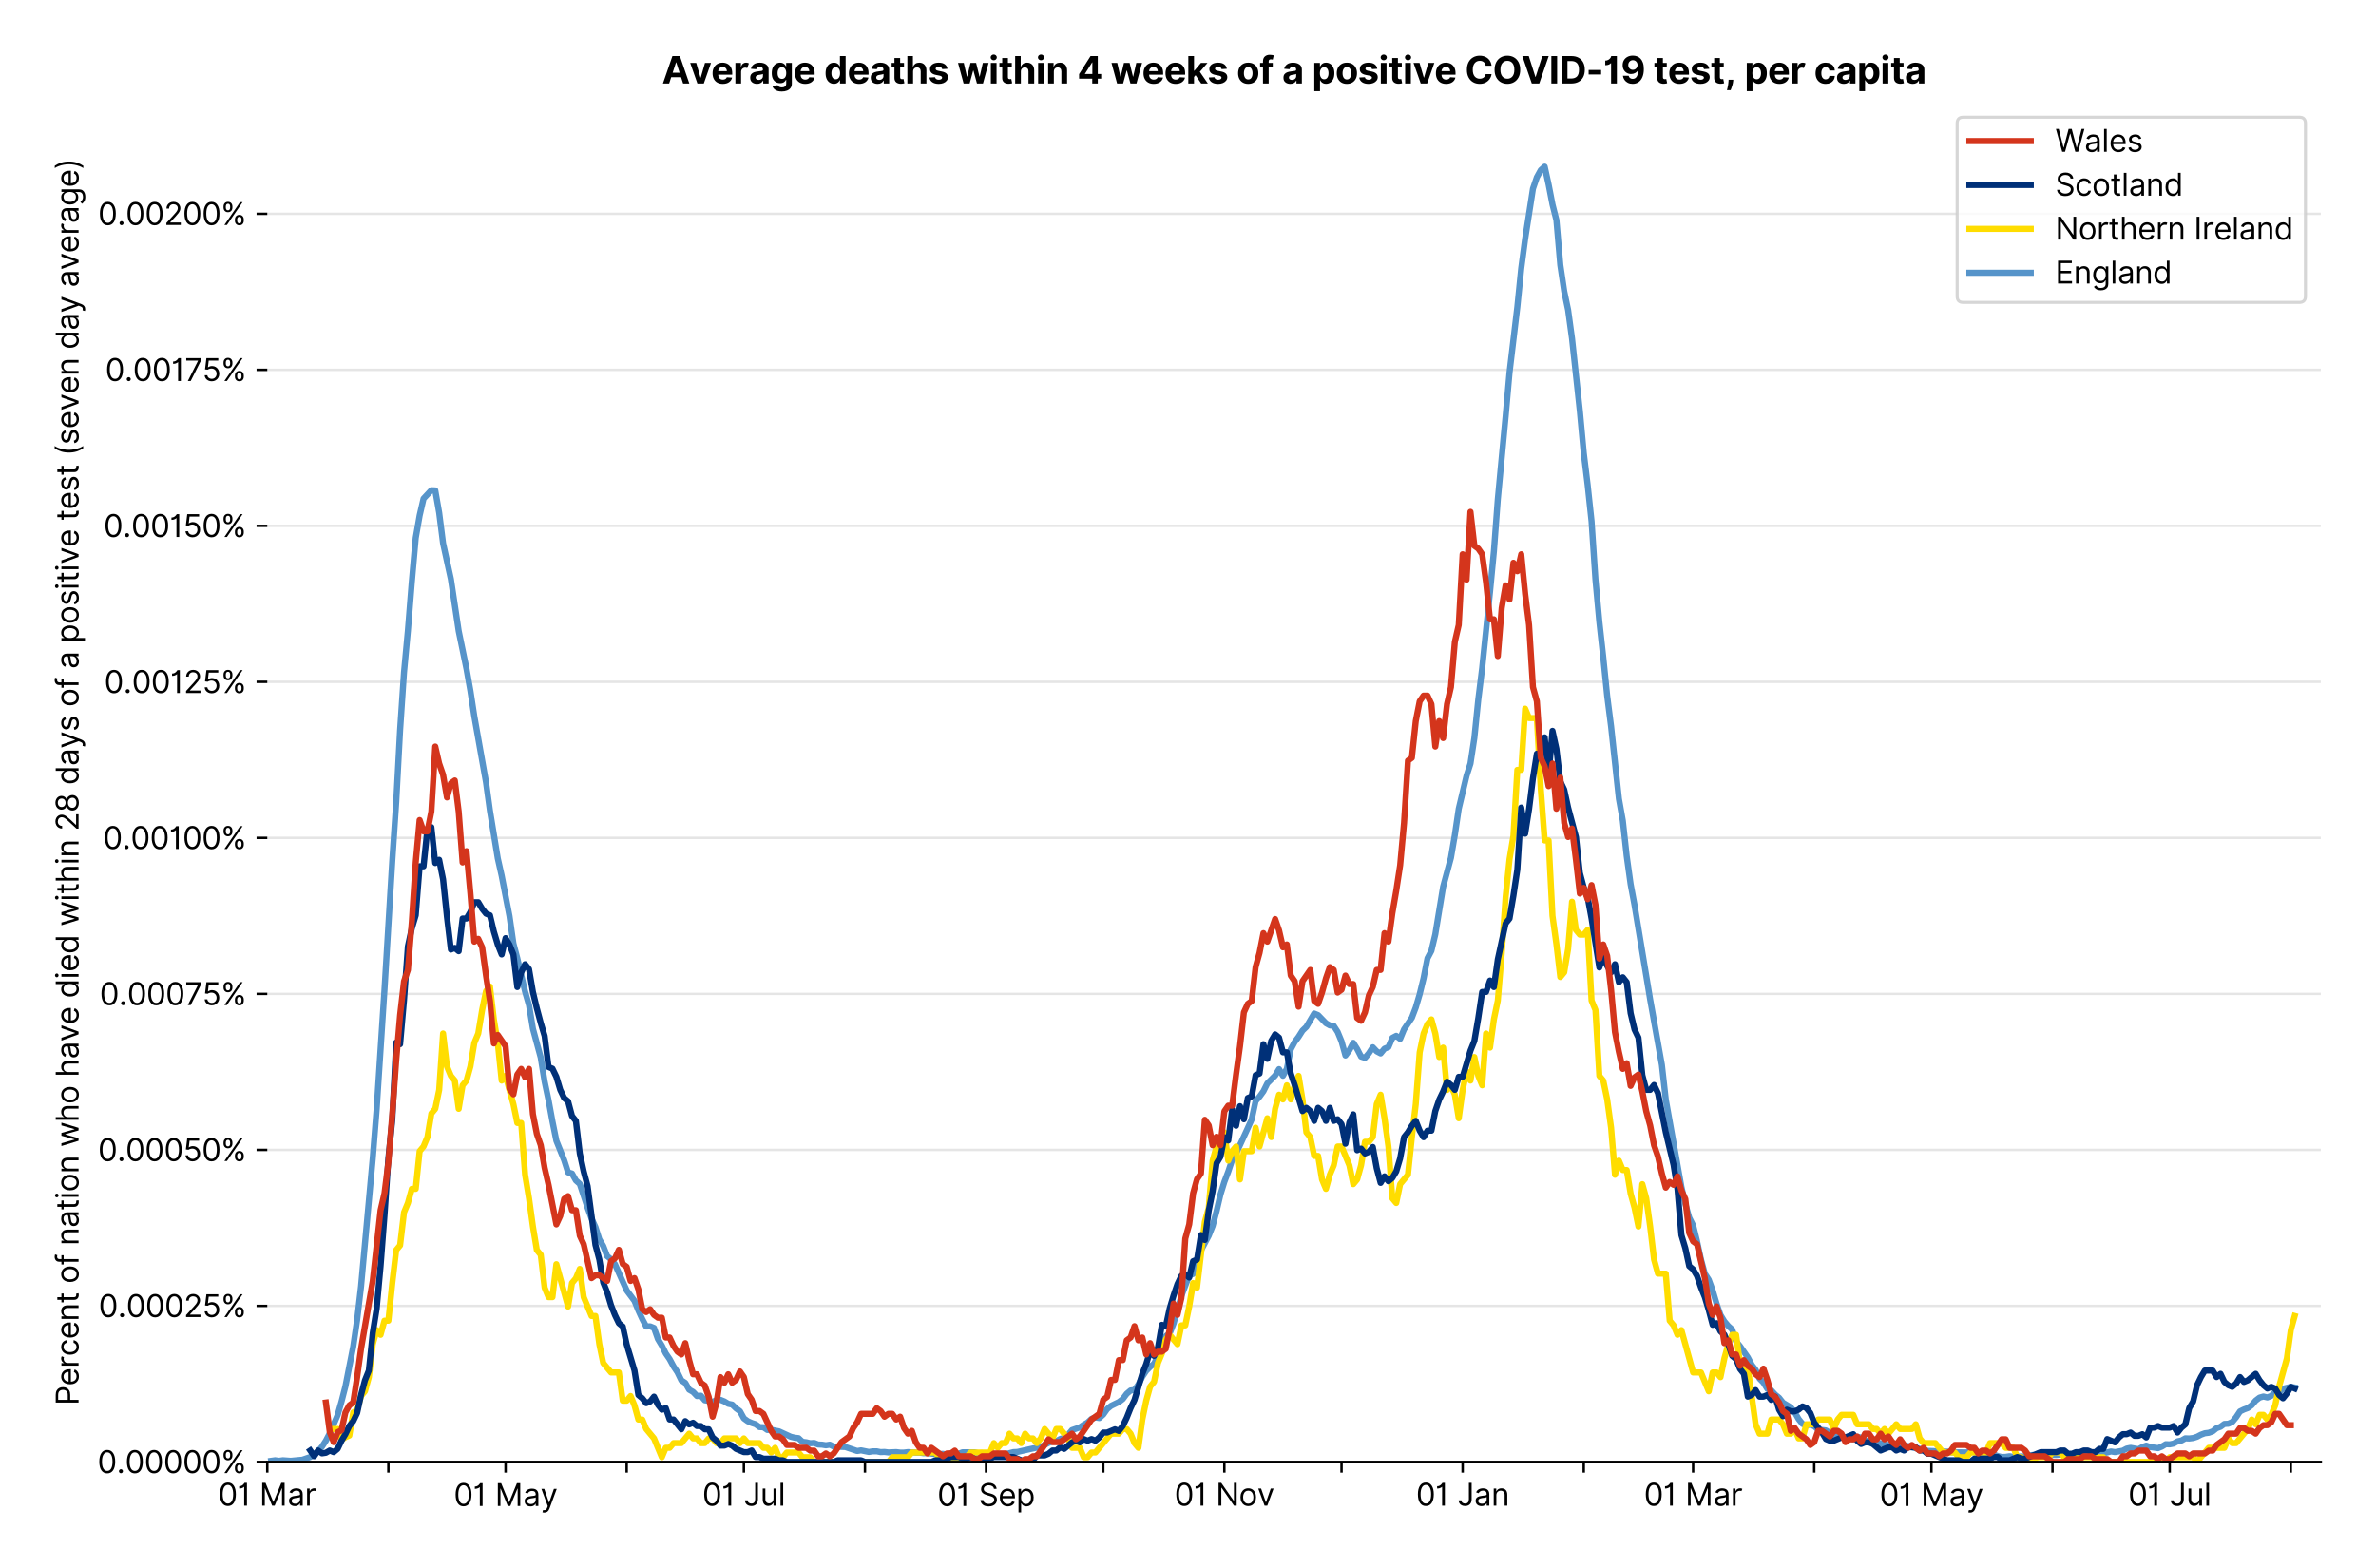 <?xml version="1.0" encoding="utf-8" standalone="no"?>
<!DOCTYPE svg PUBLIC "-//W3C//DTD SVG 1.1//EN"
  "http://www.w3.org/Graphics/SVG/1.1/DTD/svg11.dtd">
<svg version="1.1" viewBox="0 0 774.755 511.234" xmlns="http://www.w3.org/2000/svg" xmlns:xlink="http://www.w3.org/1999/xlink">
 <defs>
  <style type="text/css">*{stroke-linecap:butt;stroke-linejoin:round;}</style>
 </defs>
 <g id="figure_1">
  <g id="patch_1">
   <path d="M 0 511.234 
L 774.755 511.234 
L 774.755 0 
L 0 0 
z
" style="fill:#ffffff;"/>
  </g>
  <g id="axes_1">
   <g id="patch_2">
    <path d="M 87.155 476.745 
L 756.755 476.745 
L 756.755 33.225 
L 87.155 33.225 
z
" style="fill:#ffffff;"/>
   </g>
   <g id="matplotlib.axis_1">
    <g id="xtick_1">
     <g id="line2d_1">
      <defs>
       <path d="M 0 0 
L 0 3.5 
" id="m2fea949ba7" style="stroke:#000000;stroke-width:0.8;"/>
      </defs>
      <g>
       <use style="stroke:#000000;stroke-width:0.8;" x="87.155" xlink:href="#m2fea949ba7" y="476.745"/>
      </g>
     </g>
     <g id="text_1">
      <!-- 01 Mar -->
      <g transform="translate(71.118 491.018)scale(0.1 -0.1)">
       <defs>
        <path d="M 2000 -64 
Q 1230 -64 806 561 
Q 382 1186 382 2327 
Q 382 3459 809 4088 
Q 1236 4718 2000 4718 
Q 2764 4718 3191 4088 
Q 3618 3459 3618 2327 
Q 3618 1186 3194 561 
Q 2771 -64 2000 -64 
z
M 2000 436 
Q 2509 436 2791 927 
Q 3073 1418 3073 2327 
Q 3073 3234 2789 3730 
Q 2505 4227 2000 4227 
Q 1496 4227 1211 3730 
Q 927 3234 927 2327 
Q 927 1418 1210 927 
Q 1493 436 2000 436 
z
" id="Inter-Regular-30" transform="scale(0.016)"/>
        <path d="M 1973 4655 
L 1973 0 
L 1409 0 
L 1409 3836 
L 1373 3836 
Q 1341 3773 1209 3692 
Q 1077 3611 868 3551 
Q 659 3491 391 3491 
L 391 3964 
Q 661 3964 859 4061 
Q 1057 4159 1190 4291 
Q 1323 4423 1392 4529 
Q 1461 4636 1473 4655 
L 1973 4655 
z
" id="Inter-Regular-31" transform="scale(0.016)"/>
        <path id="Inter-Regular-20" transform="scale(0.016)"/>
        <path d="M 564 4655 
L 1236 4655 
L 2818 791 
L 2873 791 
L 4455 4655 
L 5127 4655 
L 5127 0 
L 4600 0 
L 4600 3536 
L 4555 3536 
L 3100 0 
L 2591 0 
L 1136 3536 
L 1091 3536 
L 1091 0 
L 564 0 
L 564 4655 
z
" id="Inter-Regular-4d" transform="scale(0.016)"/>
        <path d="M 1518 -82 
Q 1186 -82 916 44 
Q 646 170 486 410 
Q 327 650 327 991 
Q 327 1291 445 1478 
Q 564 1666 761 1773 
Q 959 1880 1199 1933 
Q 1439 1986 1682 2018 
Q 2000 2059 2199 2080 
Q 2398 2102 2490 2154 
Q 2582 2207 2582 2336 
L 2582 2355 
Q 2582 2691 2399 2877 
Q 2216 3064 1846 3064 
Q 1461 3064 1243 2895 
Q 1025 2727 936 2536 
L 427 2718 
Q 564 3036 792 3214 
Q 1021 3393 1292 3464 
Q 1564 3536 1827 3536 
Q 1996 3536 2215 3496 
Q 2434 3457 2640 3334 
Q 2846 3211 2982 2963 
Q 3118 2716 3118 2300 
L 3118 0 
L 2582 0 
L 2582 473 
L 2555 473 
Q 2500 359 2373 229 
Q 2246 100 2034 9 
Q 1823 -82 1518 -82 
z
M 1600 400 
Q 1918 400 2137 525 
Q 2357 650 2469 847 
Q 2582 1045 2582 1264 
L 2582 1755 
Q 2548 1714 2433 1681 
Q 2318 1648 2169 1624 
Q 2021 1600 1881 1583 
Q 1741 1566 1655 1555 
Q 1446 1527 1265 1467 
Q 1084 1407 974 1287 
Q 864 1168 864 964 
Q 864 684 1072 542 
Q 1280 400 1600 400 
z
" id="Inter-Regular-61" transform="scale(0.016)"/>
        <path d="M 491 0 
L 491 3491 
L 1009 3491 
L 1009 2964 
L 1046 2964 
Q 1139 3223 1389 3384 
Q 1639 3545 1955 3545 
Q 2100 3545 2209 3511 
Q 2318 3477 2400 3418 
L 2218 2964 
Q 2161 2993 2085 3010 
Q 2009 3027 1909 3027 
Q 1527 3027 1277 2794 
Q 1027 2561 1027 2209 
L 1027 0 
L 491 0 
z
" id="Inter-Regular-72" transform="scale(0.016)"/>
       </defs>
       <use xlink:href="#Inter-Regular-30"/>
       <use x="62.5" xlink:href="#Inter-Regular-31"/>
       <use x="106.676" xlink:href="#Inter-Regular-20"/>
       <use x="134.801" xlink:href="#Inter-Regular-4d"/>
       <use x="225.994" xlink:href="#Inter-Regular-61"/>
       <use x="282.386" xlink:href="#Inter-Regular-72"/>
      </g>
     </g>
    </g>
    <g id="xtick_2">
     <g id="line2d_2">
      <g>
       <use style="stroke:#000000;stroke-width:0.8;" x="126.642" xlink:href="#m2fea949ba7" y="476.745"/>
      </g>
     </g>
    </g>
    <g id="xtick_3">
     <g id="line2d_3">
      <g>
       <use style="stroke:#000000;stroke-width:0.8;" x="164.856" xlink:href="#m2fea949ba7" y="476.745"/>
      </g>
     </g>
     <g id="text_2">
      <!-- 01 May -->
      <g transform="translate(147.953 491.117)scale(0.1 -0.1)">
       <defs>
        <path d="M 818 -1355 
Q 682 -1355 575 -1333 
Q 468 -1311 427 -1291 
L 564 -818 
Q 857 -893 1053 -814 
Q 1250 -736 1391 -345 
L 1509 -18 
L 218 3491 
L 800 3491 
L 1764 709 
L 1800 709 
L 2764 3491 
L 3346 3491 
L 1846 -564 
Q 1550 -1355 818 -1355 
z
" id="Inter-Regular-79" transform="scale(0.016)"/>
       </defs>
       <use xlink:href="#Inter-Regular-30"/>
       <use x="62.5" xlink:href="#Inter-Regular-31"/>
       <use x="106.676" xlink:href="#Inter-Regular-20"/>
       <use x="134.801" xlink:href="#Inter-Regular-4d"/>
       <use x="225.994" xlink:href="#Inter-Regular-61"/>
       <use x="282.386" xlink:href="#Inter-Regular-79"/>
      </g>
     </g>
    </g>
    <g id="xtick_4">
     <g id="line2d_4">
      <g>
       <use style="stroke:#000000;stroke-width:0.8;" x="204.343" xlink:href="#m2fea949ba7" y="476.745"/>
      </g>
     </g>
    </g>
    <g id="xtick_5">
     <g id="line2d_5">
      <g>
       <use style="stroke:#000000;stroke-width:0.8;" x="242.557" xlink:href="#m2fea949ba7" y="476.745"/>
      </g>
     </g>
     <g id="text_3">
      <!-- 01 Jul -->
      <g transform="translate(229.013 491.018)scale(0.1 -0.1)">
       <defs>
        <path d="M 2346 4655 
L 2909 4655 
L 2909 1327 
Q 2909 657 2549 296 
Q 2189 -64 1582 -64 
Q 1200 -64 902 76 
Q 605 216 434 475 
Q 264 734 264 1091 
L 818 1091 
Q 818 795 1034 615 
Q 1250 436 1582 436 
Q 1948 436 2147 664 
Q 2346 893 2346 1327 
L 2346 4655 
z
" id="Inter-Regular-4a" transform="scale(0.016)"/>
        <path d="M 2691 1427 
L 2691 3491 
L 3227 3491 
L 3227 0 
L 2691 0 
L 2691 591 
L 2655 591 
Q 2532 325 2273 140 
Q 2014 -45 1618 -45 
Q 1127 -45 809 280 
Q 491 605 491 1273 
L 491 3491 
L 1027 3491 
L 1027 1309 
Q 1027 927 1242 700 
Q 1457 473 1791 473 
Q 1991 473 2199 575 
Q 2407 677 2549 888 
Q 2691 1100 2691 1427 
z
" id="Inter-Regular-75" transform="scale(0.016)"/>
        <path d="M 1027 4655 
L 1027 0 
L 491 0 
L 491 4655 
L 1027 4655 
z
" id="Inter-Regular-6c" transform="scale(0.016)"/>
       </defs>
       <use xlink:href="#Inter-Regular-30"/>
       <use x="62.5" xlink:href="#Inter-Regular-31"/>
       <use x="106.676" xlink:href="#Inter-Regular-20"/>
       <use x="134.801" xlink:href="#Inter-Regular-4a"/>
       <use x="189.063" xlink:href="#Inter-Regular-75"/>
       <use x="247.159" xlink:href="#Inter-Regular-6c"/>
      </g>
     </g>
    </g>
    <g id="xtick_6">
     <g id="line2d_6">
      <g>
       <use style="stroke:#000000;stroke-width:0.8;" x="282.044" xlink:href="#m2fea949ba7" y="476.745"/>
      </g>
     </g>
    </g>
    <g id="xtick_7">
     <g id="line2d_7">
      <g>
       <use style="stroke:#000000;stroke-width:0.8;" x="321.531" xlink:href="#m2fea949ba7" y="476.745"/>
      </g>
     </g>
     <g id="text_4">
      <!-- 01 Sep -->
      <g transform="translate(305.644 491.117)scale(0.1 -0.1)">
       <defs>
        <path d="M 3109 3491 
Q 3068 3836 2777 4027 
Q 2486 4218 2064 4218 
Q 1600 4218 1318 3999 
Q 1036 3780 1036 3445 
Q 1036 3195 1189 3042 
Q 1343 2889 1553 2803 
Q 1764 2718 1936 2673 
L 2409 2545 
Q 2591 2498 2815 2414 
Q 3039 2330 3244 2185 
Q 3450 2041 3584 1816 
Q 3718 1591 3718 1264 
Q 3718 886 3521 581 
Q 3325 277 2949 97 
Q 2573 -82 2036 -82 
Q 1286 -82 845 272 
Q 405 627 364 1200 
L 946 1200 
Q 968 936 1124 764 
Q 1280 593 1519 510 
Q 1759 427 2036 427 
Q 2359 427 2616 533 
Q 2873 639 3023 828 
Q 3173 1018 3173 1273 
Q 3173 1505 3043 1650 
Q 2914 1795 2702 1886 
Q 2491 1977 2246 2045 
L 1673 2209 
Q 1127 2366 809 2657 
Q 491 2948 491 3418 
Q 491 3809 703 4101 
Q 916 4393 1276 4555 
Q 1636 4718 2082 4718 
Q 2532 4718 2882 4558 
Q 3232 4398 3437 4120 
Q 3643 3843 3655 3491 
L 3109 3491 
z
" id="Inter-Regular-53" transform="scale(0.016)"/>
        <path d="M 1955 -73 
Q 1450 -73 1085 151 
Q 721 375 524 778 
Q 327 1182 327 1718 
Q 327 2255 524 2665 
Q 721 3075 1074 3305 
Q 1427 3536 1900 3536 
Q 2173 3536 2439 3445 
Q 2705 3355 2923 3151 
Q 3141 2948 3270 2614 
Q 3400 2280 3400 1791 
L 3400 1564 
L 866 1564 
Q 884 1005 1183 707 
Q 1482 409 1955 409 
Q 2271 409 2498 545 
Q 2725 682 2827 955 
L 3346 809 
Q 3223 414 2854 170 
Q 2486 -73 1955 -73 
z
M 866 2027 
L 2855 2027 
Q 2855 2470 2595 2762 
Q 2336 3055 1900 3055 
Q 1593 3055 1368 2911 
Q 1143 2768 1013 2533 
Q 884 2298 866 2027 
z
" id="Inter-Regular-65" transform="scale(0.016)"/>
        <path d="M 491 -1309 
L 491 3491 
L 1009 3491 
L 1009 2936 
L 1073 2936 
Q 1132 3027 1237 3169 
Q 1343 3311 1542 3423 
Q 1741 3536 2082 3536 
Q 2523 3536 2859 3315 
Q 3196 3095 3384 2690 
Q 3573 2286 3573 1736 
Q 3573 1182 3384 776 
Q 3196 370 2861 148 
Q 2527 -73 2091 -73 
Q 1755 -73 1552 39 
Q 1350 152 1241 296 
Q 1132 441 1073 536 
L 1027 536 
L 1027 -1309 
L 491 -1309 
z
M 1018 1745 
Q 1018 1152 1276 780 
Q 1534 409 2018 409 
Q 2355 409 2581 587 
Q 2807 766 2921 1069 
Q 3036 1373 3036 1745 
Q 3036 2114 2923 2410 
Q 2811 2707 2585 2881 
Q 2359 3055 2018 3055 
Q 1527 3055 1272 2693 
Q 1018 2332 1018 1745 
z
" id="Inter-Regular-70" transform="scale(0.016)"/>
       </defs>
       <use xlink:href="#Inter-Regular-30"/>
       <use x="62.5" xlink:href="#Inter-Regular-31"/>
       <use x="106.676" xlink:href="#Inter-Regular-20"/>
       <use x="134.801" xlink:href="#Inter-Regular-53"/>
       <use x="198.58" xlink:href="#Inter-Regular-65"/>
       <use x="256.818" xlink:href="#Inter-Regular-70"/>
      </g>
     </g>
    </g>
    <g id="xtick_8">
     <g id="line2d_8">
      <g>
       <use style="stroke:#000000;stroke-width:0.8;" x="359.745" xlink:href="#m2fea949ba7" y="476.745"/>
      </g>
     </g>
    </g>
    <g id="xtick_9">
     <g id="line2d_9">
      <g>
       <use style="stroke:#000000;stroke-width:0.8;" x="399.232" xlink:href="#m2fea949ba7" y="476.745"/>
      </g>
     </g>
     <g id="text_5">
      <!-- 01 Nov -->
      <g transform="translate(382.961 491.018)scale(0.1 -0.1)">
       <defs>
        <path d="M 4255 4655 
L 4255 0 
L 3709 0 
L 1173 3655 
L 1127 3655 
L 1127 0 
L 564 0 
L 564 4655 
L 1109 4655 
L 3655 991 
L 3700 991 
L 3700 4655 
L 4255 4655 
z
" id="Inter-Regular-4e" transform="scale(0.016)"/>
        <path d="M 1909 -73 
Q 1436 -73 1080 152 
Q 725 377 526 781 
Q 327 1186 327 1727 
Q 327 2273 526 2679 
Q 725 3086 1080 3311 
Q 1436 3536 1909 3536 
Q 2382 3536 2737 3311 
Q 3093 3086 3292 2679 
Q 3491 2273 3491 1727 
Q 3491 1186 3292 781 
Q 3093 377 2737 152 
Q 2382 -73 1909 -73 
z
M 1909 409 
Q 2268 409 2500 593 
Q 2732 777 2843 1077 
Q 2955 1377 2955 1727 
Q 2955 2077 2843 2379 
Q 2732 2682 2500 2868 
Q 2268 3055 1909 3055 
Q 1550 3055 1318 2868 
Q 1086 2682 975 2379 
Q 864 2077 864 1727 
Q 864 1377 975 1077 
Q 1086 777 1318 593 
Q 1550 409 1909 409 
z
" id="Inter-Regular-6f" transform="scale(0.016)"/>
        <path d="M 3346 3491 
L 2055 0 
L 1509 0 
L 218 3491 
L 800 3491 
L 1764 709 
L 1800 709 
L 2764 3491 
L 3346 3491 
z
" id="Inter-Regular-76" transform="scale(0.016)"/>
       </defs>
       <use xlink:href="#Inter-Regular-30"/>
       <use x="62.5" xlink:href="#Inter-Regular-31"/>
       <use x="106.676" xlink:href="#Inter-Regular-20"/>
       <use x="134.801" xlink:href="#Inter-Regular-4e"/>
       <use x="210.085" xlink:href="#Inter-Regular-6f"/>
       <use x="269.744" xlink:href="#Inter-Regular-76"/>
      </g>
     </g>
    </g>
    <g id="xtick_10">
     <g id="line2d_10">
      <g>
       <use style="stroke:#000000;stroke-width:0.8;" x="437.446" xlink:href="#m2fea949ba7" y="476.745"/>
      </g>
     </g>
    </g>
    <g id="xtick_11">
     <g id="line2d_11">
      <g>
       <use style="stroke:#000000;stroke-width:0.8;" x="476.933" xlink:href="#m2fea949ba7" y="476.745"/>
      </g>
     </g>
     <g id="text_6">
      <!-- 01 Jan -->
      <g transform="translate(461.734 491.018)scale(0.1 -0.1)">
       <defs>
        <path d="M 1027 2100 
L 1027 0 
L 491 0 
L 491 3491 
L 1009 3491 
L 1009 2945 
L 1055 2945 
Q 1177 3211 1427 3373 
Q 1677 3536 2073 3536 
Q 2602 3536 2928 3211 
Q 3255 2886 3255 2218 
L 3255 0 
L 2718 0 
L 2718 2182 
Q 2718 2593 2504 2824 
Q 2291 3055 1918 3055 
Q 1534 3055 1280 2806 
Q 1027 2557 1027 2100 
z
" id="Inter-Regular-6e" transform="scale(0.016)"/>
       </defs>
       <use xlink:href="#Inter-Regular-30"/>
       <use x="62.5" xlink:href="#Inter-Regular-31"/>
       <use x="106.676" xlink:href="#Inter-Regular-20"/>
       <use x="134.801" xlink:href="#Inter-Regular-4a"/>
       <use x="189.063" xlink:href="#Inter-Regular-61"/>
       <use x="245.455" xlink:href="#Inter-Regular-6e"/>
      </g>
     </g>
    </g>
    <g id="xtick_12">
     <g id="line2d_12">
      <g>
       <use style="stroke:#000000;stroke-width:0.8;" x="516.421" xlink:href="#m2fea949ba7" y="476.745"/>
      </g>
     </g>
    </g>
    <g id="xtick_13">
     <g id="line2d_13">
      <g>
       <use style="stroke:#000000;stroke-width:0.8;" x="552.087" xlink:href="#m2fea949ba7" y="476.745"/>
      </g>
     </g>
     <g id="text_7">
      <!-- 01 Mar -->
      <g transform="translate(536.05 491.018)scale(0.1 -0.1)">
       <use xlink:href="#Inter-Regular-30"/>
       <use x="62.5" xlink:href="#Inter-Regular-31"/>
       <use x="106.676" xlink:href="#Inter-Regular-20"/>
       <use x="134.801" xlink:href="#Inter-Regular-4d"/>
       <use x="225.994" xlink:href="#Inter-Regular-61"/>
       <use x="282.386" xlink:href="#Inter-Regular-72"/>
      </g>
     </g>
    </g>
    <g id="xtick_14">
     <g id="line2d_14">
      <g>
       <use style="stroke:#000000;stroke-width:0.8;" x="591.574" xlink:href="#m2fea949ba7" y="476.745"/>
      </g>
     </g>
    </g>
    <g id="xtick_15">
     <g id="line2d_15">
      <g>
       <use style="stroke:#000000;stroke-width:0.8;" x="629.788" xlink:href="#m2fea949ba7" y="476.745"/>
      </g>
     </g>
     <g id="text_8">
      <!-- 01 May -->
      <g transform="translate(612.884 491.117)scale(0.1 -0.1)">
       <use xlink:href="#Inter-Regular-30"/>
       <use x="62.5" xlink:href="#Inter-Regular-31"/>
       <use x="106.676" xlink:href="#Inter-Regular-20"/>
       <use x="134.801" xlink:href="#Inter-Regular-4d"/>
       <use x="225.994" xlink:href="#Inter-Regular-61"/>
       <use x="282.386" xlink:href="#Inter-Regular-79"/>
      </g>
     </g>
    </g>
    <g id="xtick_16">
     <g id="line2d_16">
      <g>
       <use style="stroke:#000000;stroke-width:0.8;" x="669.275" xlink:href="#m2fea949ba7" y="476.745"/>
      </g>
     </g>
    </g>
    <g id="xtick_17">
     <g id="line2d_17">
      <g>
       <use style="stroke:#000000;stroke-width:0.8;" x="707.488" xlink:href="#m2fea949ba7" y="476.745"/>
      </g>
     </g>
     <g id="text_9">
      <!-- 01 Jul -->
      <g transform="translate(693.945 491.018)scale(0.1 -0.1)">
       <use xlink:href="#Inter-Regular-30"/>
       <use x="62.5" xlink:href="#Inter-Regular-31"/>
       <use x="106.676" xlink:href="#Inter-Regular-20"/>
       <use x="134.801" xlink:href="#Inter-Regular-4a"/>
       <use x="189.063" xlink:href="#Inter-Regular-75"/>
       <use x="247.159" xlink:href="#Inter-Regular-6c"/>
      </g>
     </g>
    </g>
    <g id="xtick_18">
     <g id="line2d_18">
      <g>
       <use style="stroke:#000000;stroke-width:0.8;" x="746.976" xlink:href="#m2fea949ba7" y="476.745"/>
      </g>
     </g>
    </g>
   </g>
   <g id="matplotlib.axis_2">
    <g id="ytick_1">
     <g id="line2d_19">
      <path clip-path="url(#pa75dafabc3)" d="M 87.155 476.745 
L 756.755 476.745 
" style="fill:none;stroke:#e5e5e5;stroke-linecap:square;stroke-width:0.8;"/>
     </g>
     <g id="line2d_20">
      <defs>
       <path d="M 0 0 
L -3.5 0 
" id="mc731f4674d" style="stroke:#000000;stroke-width:0.8;"/>
      </defs>
      <g>
       <use style="stroke:#000000;stroke-width:0.8;" x="87.155" xlink:href="#mc731f4674d" y="476.745"/>
      </g>
     </g>
     <g id="text_10">
      <!-- 0.00000% -->
      <g transform="translate(31.773 480.382)scale(0.1 -0.1)">
       <defs>
        <path d="M 882 -36 
Q 714 -36 593 84 
Q 473 205 473 373 
Q 473 541 593 661 
Q 714 782 882 782 
Q 1050 782 1170 661 
Q 1291 541 1291 373 
Q 1291 205 1170 84 
Q 1050 -36 882 -36 
z
" id="Inter-Regular-2e" transform="scale(0.016)"/>
        <path d="M 2855 873 
L 2855 1118 
Q 2855 1373 2960 1585 
Q 3066 1798 3269 1926 
Q 3473 2055 3764 2055 
Q 4059 2055 4259 1926 
Q 4459 1798 4561 1585 
Q 4664 1373 4664 1118 
L 4664 873 
Q 4664 618 4560 405 
Q 4457 193 4256 64 
Q 4055 -64 3764 -64 
Q 3468 -64 3266 64 
Q 3064 193 2959 405 
Q 2855 618 2855 873 
z
M 536 3536 
L 536 3782 
Q 536 4036 642 4248 
Q 748 4461 951 4589 
Q 1155 4718 1446 4718 
Q 1741 4718 1941 4589 
Q 2141 4461 2243 4248 
Q 2346 4036 2346 3782 
L 2346 3536 
Q 2346 3282 2242 3069 
Q 2139 2857 1937 2728 
Q 1736 2600 1446 2600 
Q 1150 2600 948 2728 
Q 746 2857 641 3069 
Q 536 3282 536 3536 
z
M 709 0 
L 3909 4655 
L 4427 4655 
L 1227 0 
L 709 0 
z
M 3318 1118 
L 3318 873 
Q 3318 661 3418 494 
Q 3518 327 3764 327 
Q 4002 327 4101 494 
Q 4200 661 4200 873 
L 4200 1118 
Q 4200 1330 4104 1497 
Q 4009 1664 3764 1664 
Q 3525 1664 3421 1497 
Q 3318 1330 3318 1118 
z
M 1000 3782 
L 1000 3536 
Q 1000 3325 1100 3158 
Q 1200 2991 1446 2991 
Q 1684 2991 1783 3158 
Q 1882 3325 1882 3536 
L 1882 3782 
Q 1882 3993 1786 4160 
Q 1691 4327 1446 4327 
Q 1207 4327 1103 4160 
Q 1000 3993 1000 3782 
z
" id="Inter-Regular-25" transform="scale(0.016)"/>
       </defs>
       <use xlink:href="#Inter-Regular-30"/>
       <use x="62.5" xlink:href="#Inter-Regular-2e"/>
       <use x="90.057" xlink:href="#Inter-Regular-30"/>
       <use x="152.557" xlink:href="#Inter-Regular-30"/>
       <use x="215.057" xlink:href="#Inter-Regular-30"/>
       <use x="277.557" xlink:href="#Inter-Regular-30"/>
       <use x="340.057" xlink:href="#Inter-Regular-30"/>
       <use x="402.557" xlink:href="#Inter-Regular-25"/>
      </g>
     </g>
    </g>
    <g id="ytick_2">
     <g id="line2d_21">
      <path clip-path="url(#pa75dafabc3)" d="M 87.155 425.868 
L 756.755 425.868 
" style="fill:none;stroke:#e5e5e5;stroke-linecap:square;stroke-width:0.8;"/>
     </g>
     <g id="line2d_22">
      <g>
       <use style="stroke:#000000;stroke-width:0.8;" x="87.155" xlink:href="#mc731f4674d" y="425.868"/>
      </g>
     </g>
     <g id="text_11">
      <!-- 0.00025% -->
      <g transform="translate(32.142 429.505)scale(0.1 -0.1)">
       <defs>
        <path d="M 482 0 
L 482 409 
L 2018 2091 
Q 2289 2386 2464 2605 
Q 2639 2825 2724 3019 
Q 2809 3214 2809 3427 
Q 2809 3795 2553 4011 
Q 2298 4227 1918 4227 
Q 1514 4227 1275 3985 
Q 1036 3743 1036 3345 
L 500 3345 
Q 500 3755 688 4064 
Q 877 4373 1203 4545 
Q 1530 4718 1936 4718 
Q 2346 4718 2661 4545 
Q 2977 4373 3156 4079 
Q 3336 3786 3336 3427 
Q 3336 3170 3244 2926 
Q 3152 2682 2926 2383 
Q 2700 2084 2300 1655 
L 1255 536 
L 1255 500 
L 3418 500 
L 3418 0 
L 482 0 
z
" id="Inter-Regular-32" transform="scale(0.016)"/>
        <path d="M 1936 -64 
Q 1536 -64 1216 95 
Q 896 255 702 532 
Q 509 809 491 1164 
L 1036 1164 
Q 1068 848 1324 642 
Q 1580 436 1936 436 
Q 2223 436 2447 570 
Q 2671 705 2799 940 
Q 2927 1175 2927 1473 
Q 2927 1777 2794 2017 
Q 2661 2257 2429 2395 
Q 2198 2534 1900 2536 
Q 1686 2539 1461 2472 
Q 1236 2405 1091 2300 
L 564 2364 
L 846 4655 
L 3264 4655 
L 3264 4155 
L 1318 4155 
L 1155 2782 
L 1182 2782 
Q 1325 2895 1541 2970 
Q 1757 3045 1991 3045 
Q 2418 3045 2753 2842 
Q 3089 2639 3281 2286 
Q 3473 1934 3473 1482 
Q 3473 1036 3274 687 
Q 3075 339 2727 137 
Q 2380 -64 1936 -64 
z
" id="Inter-Regular-35" transform="scale(0.016)"/>
       </defs>
       <use xlink:href="#Inter-Regular-30"/>
       <use x="62.5" xlink:href="#Inter-Regular-2e"/>
       <use x="90.057" xlink:href="#Inter-Regular-30"/>
       <use x="152.557" xlink:href="#Inter-Regular-30"/>
       <use x="215.057" xlink:href="#Inter-Regular-30"/>
       <use x="277.557" xlink:href="#Inter-Regular-32"/>
       <use x="338.068" xlink:href="#Inter-Regular-35"/>
       <use x="398.864" xlink:href="#Inter-Regular-25"/>
      </g>
     </g>
    </g>
    <g id="ytick_3">
     <g id="line2d_23">
      <path clip-path="url(#pa75dafabc3)" d="M 87.155 374.991 
L 756.755 374.991 
" style="fill:none;stroke:#e5e5e5;stroke-linecap:square;stroke-width:0.8;"/>
     </g>
     <g id="line2d_24">
      <g>
       <use style="stroke:#000000;stroke-width:0.8;" x="87.155" xlink:href="#mc731f4674d" y="374.991"/>
      </g>
     </g>
     <g id="text_12">
      <!-- 0.00050% -->
      <g transform="translate(31.944 378.627)scale(0.1 -0.1)">
       <use xlink:href="#Inter-Regular-30"/>
       <use x="62.5" xlink:href="#Inter-Regular-2e"/>
       <use x="90.057" xlink:href="#Inter-Regular-30"/>
       <use x="152.557" xlink:href="#Inter-Regular-30"/>
       <use x="215.057" xlink:href="#Inter-Regular-30"/>
       <use x="277.557" xlink:href="#Inter-Regular-35"/>
       <use x="338.352" xlink:href="#Inter-Regular-30"/>
       <use x="400.852" xlink:href="#Inter-Regular-25"/>
      </g>
     </g>
    </g>
    <g id="ytick_4">
     <g id="line2d_25">
      <path clip-path="url(#pa75dafabc3)" d="M 87.155 324.114 
L 756.755 324.114 
" style="fill:none;stroke:#e5e5e5;stroke-linecap:square;stroke-width:0.8;"/>
     </g>
     <g id="line2d_26">
      <g>
       <use style="stroke:#000000;stroke-width:0.8;" x="87.155" xlink:href="#mc731f4674d" y="324.114"/>
      </g>
     </g>
     <g id="text_13">
      <!-- 0.00075% -->
      <g transform="translate(32.483 327.75)scale(0.1 -0.1)">
       <defs>
        <path d="M 627 0 
L 2709 4118 
L 2709 4155 
L 309 4155 
L 309 4655 
L 3291 4655 
L 3291 4127 
L 1218 0 
L 627 0 
z
" id="Inter-Regular-37" transform="scale(0.016)"/>
       </defs>
       <use xlink:href="#Inter-Regular-30"/>
       <use x="62.5" xlink:href="#Inter-Regular-2e"/>
       <use x="90.057" xlink:href="#Inter-Regular-30"/>
       <use x="152.557" xlink:href="#Inter-Regular-30"/>
       <use x="215.057" xlink:href="#Inter-Regular-30"/>
       <use x="277.557" xlink:href="#Inter-Regular-37"/>
       <use x="334.659" xlink:href="#Inter-Regular-35"/>
       <use x="395.455" xlink:href="#Inter-Regular-25"/>
      </g>
     </g>
    </g>
    <g id="ytick_5">
     <g id="line2d_27">
      <path clip-path="url(#pa75dafabc3)" d="M 87.155 273.236 
L 756.755 273.236 
" style="fill:none;stroke:#e5e5e5;stroke-linecap:square;stroke-width:0.8;"/>
     </g>
     <g id="line2d_28">
      <g>
       <use style="stroke:#000000;stroke-width:0.8;" x="87.155" xlink:href="#mc731f4674d" y="273.236"/>
      </g>
     </g>
     <g id="text_14">
      <!-- 0.00100% -->
      <g transform="translate(33.606 276.873)scale(0.1 -0.1)">
       <use xlink:href="#Inter-Regular-30"/>
       <use x="62.5" xlink:href="#Inter-Regular-2e"/>
       <use x="90.057" xlink:href="#Inter-Regular-30"/>
       <use x="152.557" xlink:href="#Inter-Regular-30"/>
       <use x="215.057" xlink:href="#Inter-Regular-31"/>
       <use x="259.233" xlink:href="#Inter-Regular-30"/>
       <use x="321.733" xlink:href="#Inter-Regular-30"/>
       <use x="384.233" xlink:href="#Inter-Regular-25"/>
      </g>
     </g>
    </g>
    <g id="ytick_6">
     <g id="line2d_29">
      <path clip-path="url(#pa75dafabc3)" d="M 87.155 222.359 
L 756.755 222.359 
" style="fill:none;stroke:#e5e5e5;stroke-linecap:square;stroke-width:0.8;"/>
     </g>
     <g id="line2d_30">
      <g>
       <use style="stroke:#000000;stroke-width:0.8;" x="87.155" xlink:href="#mc731f4674d" y="222.359"/>
      </g>
     </g>
     <g id="text_15">
      <!-- 0.00125% -->
      <g transform="translate(33.975 225.996)scale(0.1 -0.1)">
       <use xlink:href="#Inter-Regular-30"/>
       <use x="62.5" xlink:href="#Inter-Regular-2e"/>
       <use x="90.057" xlink:href="#Inter-Regular-30"/>
       <use x="152.557" xlink:href="#Inter-Regular-30"/>
       <use x="215.057" xlink:href="#Inter-Regular-31"/>
       <use x="259.233" xlink:href="#Inter-Regular-32"/>
       <use x="319.744" xlink:href="#Inter-Regular-35"/>
       <use x="380.54" xlink:href="#Inter-Regular-25"/>
      </g>
     </g>
    </g>
    <g id="ytick_7">
     <g id="line2d_31">
      <path clip-path="url(#pa75dafabc3)" d="M 87.155 171.482 
L 756.755 171.482 
" style="fill:none;stroke:#e5e5e5;stroke-linecap:square;stroke-width:0.8;"/>
     </g>
     <g id="line2d_32">
      <g>
       <use style="stroke:#000000;stroke-width:0.8;" x="87.155" xlink:href="#mc731f4674d" y="171.482"/>
      </g>
     </g>
     <g id="text_16">
      <!-- 0.00150% -->
      <g transform="translate(33.777 175.119)scale(0.1 -0.1)">
       <use xlink:href="#Inter-Regular-30"/>
       <use x="62.5" xlink:href="#Inter-Regular-2e"/>
       <use x="90.057" xlink:href="#Inter-Regular-30"/>
       <use x="152.557" xlink:href="#Inter-Regular-30"/>
       <use x="215.057" xlink:href="#Inter-Regular-31"/>
       <use x="259.233" xlink:href="#Inter-Regular-35"/>
       <use x="320.028" xlink:href="#Inter-Regular-30"/>
       <use x="382.529" xlink:href="#Inter-Regular-25"/>
      </g>
     </g>
    </g>
    <g id="ytick_8">
     <g id="line2d_33">
      <path clip-path="url(#pa75dafabc3)" d="M 87.155 120.605 
L 756.755 120.605 
" style="fill:none;stroke:#e5e5e5;stroke-linecap:square;stroke-width:0.8;"/>
     </g>
     <g id="line2d_34">
      <g>
       <use style="stroke:#000000;stroke-width:0.8;" x="87.155" xlink:href="#mc731f4674d" y="120.605"/>
      </g>
     </g>
     <g id="text_17">
      <!-- 0.00175% -->
      <g transform="translate(34.316 124.242)scale(0.1 -0.1)">
       <use xlink:href="#Inter-Regular-30"/>
       <use x="62.5" xlink:href="#Inter-Regular-2e"/>
       <use x="90.057" xlink:href="#Inter-Regular-30"/>
       <use x="152.557" xlink:href="#Inter-Regular-30"/>
       <use x="215.057" xlink:href="#Inter-Regular-31"/>
       <use x="259.233" xlink:href="#Inter-Regular-37"/>
       <use x="316.335" xlink:href="#Inter-Regular-35"/>
       <use x="377.131" xlink:href="#Inter-Regular-25"/>
      </g>
     </g>
    </g>
    <g id="ytick_9">
     <g id="line2d_35">
      <path clip-path="url(#pa75dafabc3)" d="M 87.155 69.728 
L 756.755 69.728 
" style="fill:none;stroke:#e5e5e5;stroke-linecap:square;stroke-width:0.8;"/>
     </g>
     <g id="line2d_36">
      <g>
       <use style="stroke:#000000;stroke-width:0.8;" x="87.155" xlink:href="#mc731f4674d" y="69.728"/>
      </g>
     </g>
     <g id="text_18">
      <!-- 0.00200% -->
      <g transform="translate(31.972 73.365)scale(0.1 -0.1)">
       <use xlink:href="#Inter-Regular-30"/>
       <use x="62.5" xlink:href="#Inter-Regular-2e"/>
       <use x="90.057" xlink:href="#Inter-Regular-30"/>
       <use x="152.557" xlink:href="#Inter-Regular-30"/>
       <use x="215.057" xlink:href="#Inter-Regular-32"/>
       <use x="275.568" xlink:href="#Inter-Regular-30"/>
       <use x="338.068" xlink:href="#Inter-Regular-30"/>
       <use x="400.568" xlink:href="#Inter-Regular-25"/>
      </g>
     </g>
    </g>
    <g id="text_19">
     <!-- Percent of nation who have died within 28 days of a positive test (seven day average) -->
     <g transform="translate(25.614 458.305)rotate(-90)scale(0.1 -0.1)">
      <defs>
       <path d="M 564 0 
L 564 4655 
L 2136 4655 
Q 2684 4655 3033 4458 
Q 3382 4261 3550 3927 
Q 3718 3593 3718 3182 
Q 3718 2770 3551 2434 
Q 3384 2098 3036 1899 
Q 2689 1700 2146 1700 
L 1127 1700 
L 1127 0 
L 564 0 
z
M 1127 2200 
L 2127 2200 
Q 2689 2200 2926 2482 
Q 3164 2764 3164 3182 
Q 3164 3602 2925 3878 
Q 2686 4155 2118 4155 
L 1127 4155 
L 1127 2200 
z
" id="Inter-Regular-50" transform="scale(0.016)"/>
       <path d="M 1909 -73 
Q 1418 -73 1063 159 
Q 709 391 518 798 
Q 327 1205 327 1727 
Q 327 2259 524 2667 
Q 721 3075 1074 3305 
Q 1427 3536 1900 3536 
Q 2268 3536 2563 3400 
Q 2859 3264 3047 3018 
Q 3236 2773 3282 2445 
L 2746 2445 
Q 2684 2684 2474 2869 
Q 2264 3055 1909 3055 
Q 1439 3055 1151 2697 
Q 864 2339 864 1745 
Q 864 1139 1148 774 
Q 1432 409 1909 409 
Q 2223 409 2447 570 
Q 2671 732 2746 1018 
L 3282 1018 
Q 3236 709 3058 462 
Q 2880 216 2588 71 
Q 2296 -73 1909 -73 
z
" id="Inter-Regular-63" transform="scale(0.016)"/>
       <path d="M 2009 3491 
L 2009 3036 
L 1264 3036 
L 1264 1000 
Q 1264 773 1331 660 
Q 1398 548 1503 510 
Q 1609 473 1727 473 
Q 1816 473 1873 483 
Q 1930 493 1964 500 
L 2073 18 
Q 2018 -2 1920 -23 
Q 1823 -45 1673 -45 
Q 1446 -45 1228 52 
Q 1011 150 869 350 
Q 727 550 727 855 
L 727 3036 
L 200 3036 
L 200 3491 
L 727 3491 
L 727 4327 
L 1264 4327 
L 1264 3491 
L 2009 3491 
z
" id="Inter-Regular-74" transform="scale(0.016)"/>
       <path d="M 2046 3491 
L 2046 3036 
L 1264 3036 
L 1264 0 
L 727 0 
L 727 3036 
L 164 3036 
L 164 3491 
L 727 3491 
L 727 3973 
Q 727 4273 868 4473 
Q 1009 4673 1234 4773 
Q 1459 4873 1709 4873 
Q 1907 4873 2032 4841 
Q 2157 4809 2218 4782 
L 2064 4318 
Q 2023 4332 1951 4352 
Q 1880 4373 1764 4373 
Q 1498 4373 1381 4239 
Q 1264 4105 1264 3845 
L 1264 3491 
L 2046 3491 
z
" id="Inter-Regular-66" transform="scale(0.016)"/>
       <path d="M 491 0 
L 491 3491 
L 1027 3491 
L 1027 0 
L 491 0 
z
M 764 4073 
Q 607 4073 494 4179 
Q 382 4286 382 4436 
Q 382 4586 494 4693 
Q 607 4800 764 4800 
Q 921 4800 1033 4693 
Q 1146 4586 1146 4436 
Q 1146 4286 1033 4179 
Q 921 4073 764 4073 
z
" id="Inter-Regular-69" transform="scale(0.016)"/>
       <path d="M 1282 0 
L 218 3491 
L 782 3491 
L 1536 818 
L 1573 818 
L 2318 3491 
L 2891 3491 
L 3627 827 
L 3664 827 
L 4418 3491 
L 4982 3491 
L 3918 0 
L 3391 0 
L 2627 2682 
L 2573 2682 
L 1809 0 
L 1282 0 
z
" id="Inter-Regular-77" transform="scale(0.016)"/>
       <path d="M 1027 2100 
L 1027 0 
L 491 0 
L 491 4655 
L 1027 4655 
L 1027 2945 
L 1073 2945 
Q 1196 3216 1442 3376 
Q 1689 3536 2100 3536 
Q 2636 3536 2963 3213 
Q 3291 2891 3291 2218 
L 3291 0 
L 2755 0 
L 2755 2182 
Q 2755 2598 2540 2826 
Q 2325 3055 1946 3055 
Q 1548 3055 1287 2806 
Q 1027 2557 1027 2100 
z
" id="Inter-Regular-68" transform="scale(0.016)"/>
       <path d="M 1809 -73 
Q 1373 -73 1039 148 
Q 705 370 516 776 
Q 327 1182 327 1736 
Q 327 2286 516 2690 
Q 705 3095 1041 3315 
Q 1377 3536 1818 3536 
Q 2159 3536 2358 3423 
Q 2557 3311 2662 3169 
Q 2768 3027 2827 2936 
L 2873 2936 
L 2873 4655 
L 3409 4655 
L 3409 0 
L 2891 0 
L 2891 536 
L 2827 536 
Q 2768 441 2659 296 
Q 2550 152 2348 39 
Q 2146 -73 1809 -73 
z
M 1882 409 
Q 2366 409 2624 780 
Q 2882 1152 2882 1745 
Q 2882 2332 2627 2693 
Q 2373 3055 1882 3055 
Q 1541 3055 1315 2881 
Q 1089 2707 976 2410 
Q 864 2114 864 1745 
Q 864 1373 978 1069 
Q 1093 766 1319 587 
Q 1546 409 1882 409 
z
" id="Inter-Regular-64" transform="scale(0.016)"/>
       <path d="M 1973 -64 
Q 1505 -64 1147 103 
Q 789 270 589 564 
Q 389 859 391 1236 
Q 389 1532 507 1783 
Q 625 2034 830 2203 
Q 1036 2373 1291 2418 
L 1291 2445 
Q 957 2532 759 2821 
Q 561 3111 564 3482 
Q 561 3836 743 4115 
Q 925 4395 1244 4556 
Q 1564 4718 1973 4718 
Q 2377 4718 2695 4556 
Q 3014 4395 3197 4115 
Q 3380 3836 3382 3482 
Q 3380 3111 3181 2821 
Q 2982 2532 2655 2445 
L 2655 2418 
Q 2907 2373 3109 2203 
Q 3311 2034 3431 1783 
Q 3552 1532 3555 1236 
Q 3552 859 3351 564 
Q 3150 270 2794 103 
Q 2439 -64 1973 -64 
z
M 1973 436 
Q 2446 436 2722 662 
Q 2998 889 3000 1264 
Q 2998 1527 2864 1729 
Q 2730 1932 2499 2048 
Q 2268 2164 1973 2164 
Q 1675 2164 1442 2048 
Q 1209 1932 1076 1729 
Q 943 1527 946 1264 
Q 943 889 1218 662 
Q 1493 436 1973 436 
z
M 1973 2645 
Q 2348 2645 2591 2864 
Q 2834 3084 2836 3445 
Q 2834 3800 2596 4013 
Q 2359 4227 1973 4227 
Q 1582 4227 1344 4013 
Q 1107 3800 1109 3445 
Q 1107 3084 1349 2864 
Q 1591 2645 1973 2645 
z
" id="Inter-Regular-38" transform="scale(0.016)"/>
       <path d="M 2964 2709 
L 2482 2573 
Q 2411 2755 2245 2914 
Q 2080 3073 1727 3073 
Q 1407 3073 1194 2926 
Q 982 2780 982 2555 
Q 982 2355 1127 2239 
Q 1273 2123 1582 2045 
L 2100 1918 
Q 3027 1691 3027 973 
Q 3027 673 2855 436 
Q 2684 200 2377 63 
Q 2071 -73 1664 -73 
Q 1130 -73 780 159 
Q 430 391 336 836 
L 846 964 
Q 989 400 1655 400 
Q 2030 400 2251 560 
Q 2473 720 2473 945 
Q 2473 1316 1955 1436 
L 1373 1573 
Q 893 1686 669 1926 
Q 446 2166 446 2527 
Q 446 2823 613 3050 
Q 780 3277 1069 3406 
Q 1359 3536 1727 3536 
Q 2246 3536 2542 3309 
Q 2839 3082 2964 2709 
z
" id="Inter-Regular-73" transform="scale(0.016)"/>
       <path d="M 682 1964 
Q 682 2823 906 3544 
Q 1130 4266 1546 4873 
L 2018 4873 
Q 1800 4573 1623 4095 
Q 1446 3618 1341 3061 
Q 1236 2505 1236 1964 
Q 1236 1423 1341 866 
Q 1446 309 1623 -168 
Q 1800 -645 2018 -945 
L 1546 -945 
Q 1130 -339 906 383 
Q 682 1105 682 1964 
z
" id="Inter-Regular-28" transform="scale(0.016)"/>
       <path d="M 1900 -1382 
Q 1316 -1382 976 -1169 
Q 636 -957 473 -682 
L 900 -382 
Q 973 -477 1084 -601 
Q 1196 -725 1390 -817 
Q 1584 -909 1900 -909 
Q 2323 -909 2598 -704 
Q 2873 -500 2873 -64 
L 2873 645 
L 2827 645 
Q 2768 550 2660 410 
Q 2552 270 2351 162 
Q 2150 55 1809 55 
Q 1386 55 1051 255 
Q 716 455 521 836 
Q 327 1218 327 1764 
Q 327 2300 516 2699 
Q 705 3098 1041 3317 
Q 1377 3536 1818 3536 
Q 2159 3536 2360 3423 
Q 2561 3311 2669 3169 
Q 2777 3027 2836 2936 
L 2891 2936 
L 2891 3491 
L 3409 3491 
L 3409 -100 
Q 3409 -550 3205 -833 
Q 3002 -1116 2660 -1249 
Q 2318 -1382 1900 -1382 
z
M 1882 536 
Q 2366 536 2624 864 
Q 2882 1193 2882 1773 
Q 2882 2339 2627 2697 
Q 2373 3055 1882 3055 
Q 1541 3055 1315 2882 
Q 1089 2709 976 2418 
Q 864 2127 864 1773 
Q 864 1227 1120 881 
Q 1377 536 1882 536 
z
" id="Inter-Regular-67" transform="scale(0.016)"/>
       <path d="M 1638 1940 
Q 1638 1081 1414 359 
Q 1191 -362 775 -969 
L 302 -969 
Q 520 -669 697 -191 
Q 875 286 979 842 
Q 1084 1399 1084 1940 
Q 1084 2481 979 3038 
Q 875 3595 697 4072 
Q 520 4549 302 4849 
L 775 4849 
Q 1191 4243 1414 3521 
Q 1638 2799 1638 1940 
z
" id="Inter-Regular-29" transform="scale(0.016)"/>
      </defs>
      <use xlink:href="#Inter-Regular-50"/>
      <use x="63.494" xlink:href="#Inter-Regular-65"/>
      <use x="121.733" xlink:href="#Inter-Regular-72"/>
      <use x="160.085" xlink:href="#Inter-Regular-63"/>
      <use x="215.909" xlink:href="#Inter-Regular-65"/>
      <use x="274.148" xlink:href="#Inter-Regular-6e"/>
      <use x="332.671" xlink:href="#Inter-Regular-74"/>
      <use x="369.034" xlink:href="#Inter-Regular-20"/>
      <use x="397.159" xlink:href="#Inter-Regular-6f"/>
      <use x="456.818" xlink:href="#Inter-Regular-66"/>
      <use x="492.898" xlink:href="#Inter-Regular-20"/>
      <use x="521.023" xlink:href="#Inter-Regular-6e"/>
      <use x="579.546" xlink:href="#Inter-Regular-61"/>
      <use x="635.938" xlink:href="#Inter-Regular-74"/>
      <use x="672.301" xlink:href="#Inter-Regular-69"/>
      <use x="696.023" xlink:href="#Inter-Regular-6f"/>
      <use x="755.682" xlink:href="#Inter-Regular-6e"/>
      <use x="814.205" xlink:href="#Inter-Regular-20"/>
      <use x="842.33" xlink:href="#Inter-Regular-77"/>
      <use x="923.58" xlink:href="#Inter-Regular-68"/>
      <use x="982.671" xlink:href="#Inter-Regular-6f"/>
      <use x="1042.33" xlink:href="#Inter-Regular-20"/>
      <use x="1070.455" xlink:href="#Inter-Regular-68"/>
      <use x="1129.546" xlink:href="#Inter-Regular-61"/>
      <use x="1185.938" xlink:href="#Inter-Regular-76"/>
      <use x="1241.62" xlink:href="#Inter-Regular-65"/>
      <use x="1299.858" xlink:href="#Inter-Regular-20"/>
      <use x="1327.983" xlink:href="#Inter-Regular-64"/>
      <use x="1390.057" xlink:href="#Inter-Regular-69"/>
      <use x="1413.779" xlink:href="#Inter-Regular-65"/>
      <use x="1472.017" xlink:href="#Inter-Regular-64"/>
      <use x="1534.091" xlink:href="#Inter-Regular-20"/>
      <use x="1562.216" xlink:href="#Inter-Regular-77"/>
      <use x="1643.466" xlink:href="#Inter-Regular-69"/>
      <use x="1667.188" xlink:href="#Inter-Regular-74"/>
      <use x="1703.551" xlink:href="#Inter-Regular-68"/>
      <use x="1762.642" xlink:href="#Inter-Regular-69"/>
      <use x="1786.364" xlink:href="#Inter-Regular-6e"/>
      <use x="1844.887" xlink:href="#Inter-Regular-20"/>
      <use x="1873.012" xlink:href="#Inter-Regular-32"/>
      <use x="1933.523" xlink:href="#Inter-Regular-38"/>
      <use x="1995.171" xlink:href="#Inter-Regular-20"/>
      <use x="2023.296" xlink:href="#Inter-Regular-64"/>
      <use x="2085.37" xlink:href="#Inter-Regular-61"/>
      <use x="2141.762" xlink:href="#Inter-Regular-79"/>
      <use x="2197.444" xlink:href="#Inter-Regular-73"/>
      <use x="2249.716" xlink:href="#Inter-Regular-20"/>
      <use x="2277.841" xlink:href="#Inter-Regular-6f"/>
      <use x="2337.5" xlink:href="#Inter-Regular-66"/>
      <use x="2373.58" xlink:href="#Inter-Regular-20"/>
      <use x="2401.705" xlink:href="#Inter-Regular-61"/>
      <use x="2458.097" xlink:href="#Inter-Regular-20"/>
      <use x="2486.222" xlink:href="#Inter-Regular-70"/>
      <use x="2547.16" xlink:href="#Inter-Regular-6f"/>
      <use x="2606.819" xlink:href="#Inter-Regular-73"/>
      <use x="2659.091" xlink:href="#Inter-Regular-69"/>
      <use x="2682.813" xlink:href="#Inter-Regular-74"/>
      <use x="2719.177" xlink:href="#Inter-Regular-69"/>
      <use x="2742.898" xlink:href="#Inter-Regular-76"/>
      <use x="2798.58" xlink:href="#Inter-Regular-65"/>
      <use x="2856.819" xlink:href="#Inter-Regular-20"/>
      <use x="2884.944" xlink:href="#Inter-Regular-74"/>
      <use x="2921.307" xlink:href="#Inter-Regular-65"/>
      <use x="2979.546" xlink:href="#Inter-Regular-73"/>
      <use x="3031.819" xlink:href="#Inter-Regular-74"/>
      <use x="3068.182" xlink:href="#Inter-Regular-20"/>
      <use x="3096.307" xlink:href="#Inter-Regular-28"/>
      <use x="3132.529" xlink:href="#Inter-Regular-73"/>
      <use x="3184.802" xlink:href="#Inter-Regular-65"/>
      <use x="3243.04" xlink:href="#Inter-Regular-76"/>
      <use x="3298.722" xlink:href="#Inter-Regular-65"/>
      <use x="3356.961" xlink:href="#Inter-Regular-6e"/>
      <use x="3415.484" xlink:href="#Inter-Regular-20"/>
      <use x="3443.609" xlink:href="#Inter-Regular-64"/>
      <use x="3505.682" xlink:href="#Inter-Regular-61"/>
      <use x="3562.074" xlink:href="#Inter-Regular-79"/>
      <use x="3617.756" xlink:href="#Inter-Regular-20"/>
      <use x="3645.881" xlink:href="#Inter-Regular-61"/>
      <use x="3702.273" xlink:href="#Inter-Regular-76"/>
      <use x="3757.955" xlink:href="#Inter-Regular-65"/>
      <use x="3816.194" xlink:href="#Inter-Regular-72"/>
      <use x="3854.546" xlink:href="#Inter-Regular-61"/>
      <use x="3910.938" xlink:href="#Inter-Regular-67"/>
      <use x="3971.876" xlink:href="#Inter-Regular-65"/>
      <use x="4030.114" xlink:href="#Inter-Regular-29"/>
     </g>
    </g>
   </g>
   <g id="line2d_37">
    <path clip-path="url(#pa75dafabc3)" d="M 88.428 476.383 
L 89.702 476.203 
L 90.976 476.383 
L 92.25 476.203 
L 94.797 476.383 
L 98.619 476.022 
L 101.166 475.144 
L 102.44 474.317 
L 103.714 473.284 
L 104.988 471.787 
L 106.261 469.824 
L 107.535 467.396 
L 110.083 461.508 
L 111.357 457.066 
L 112.63 452.108 
L 115.178 439.143 
L 116.452 430.414 
L 117.726 419.516 
L 121.547 377.679 
L 122.821 361.615 
L 125.368 322.774 
L 127.916 280.679 
L 129.19 261.62 
L 130.463 238.118 
L 131.737 219.266 
L 133.011 205.63 
L 134.285 189.722 
L 135.559 175.414 
L 136.832 168.132 
L 138.106 162.605 
L 140.654 159.868 
L 141.927 159.919 
L 143.201 167.202 
L 144.475 177.171 
L 147.023 188.844 
L 149.57 205.785 
L 152.118 218.13 
L 153.392 225.309 
L 154.665 233.625 
L 158.487 255.163 
L 159.76 264.409 
L 162.308 279.904 
L 163.582 285.585 
L 166.129 298.756 
L 167.403 307.64 
L 168.677 312.496 
L 171.225 323.394 
L 172.498 327.784 
L 173.772 335.48 
L 176.32 344.881 
L 177.593 352.731 
L 178.867 358.775 
L 180.141 365.696 
L 181.415 371.997 
L 183.962 378.35 
L 185.236 382.327 
L 186.51 382.689 
L 187.784 384.962 
L 189.058 386.098 
L 191.605 393.846 
L 192.879 397.358 
L 194.153 400.147 
L 195.426 404.176 
L 196.7 406.345 
L 197.974 409.651 
L 199.248 410.632 
L 200.522 412.285 
L 204.343 420.807 
L 206.891 424.216 
L 208.164 427.367 
L 209.438 430.156 
L 210.712 432.584 
L 211.986 432.532 
L 213.26 433.048 
L 214.533 436.664 
L 215.807 438.782 
L 217.081 441.364 
L 218.355 443.224 
L 219.628 445.6 
L 220.902 447.511 
L 222.176 450.145 
L 223.45 450.971 
L 224.724 453.192 
L 225.997 453.915 
L 227.271 455.258 
L 228.545 455.155 
L 229.819 456.653 
L 231.093 456.808 
L 232.366 457.221 
L 233.64 456.55 
L 234.914 456.498 
L 236.188 457.014 
L 237.461 457.789 
L 238.735 458.047 
L 240.009 459.287 
L 241.283 460.217 
L 242.557 462.541 
L 243.83 463.471 
L 245.104 464.039 
L 246.378 464.452 
L 247.652 465.382 
L 248.926 465.433 
L 250.199 466.312 
L 251.473 466.26 
L 254.021 466.776 
L 257.842 468.533 
L 259.116 468.842 
L 260.39 468.997 
L 261.663 470.185 
L 262.937 470.34 
L 264.211 470.65 
L 265.485 470.547 
L 266.759 471.063 
L 268.032 471.115 
L 269.306 471.322 
L 270.58 471.115 
L 271.854 471.735 
L 275.675 471.89 
L 279.496 473.181 
L 280.77 472.974 
L 283.318 473.491 
L 284.592 473.284 
L 285.865 473.284 
L 287.139 473.543 
L 288.413 473.491 
L 289.687 473.646 
L 292.234 473.543 
L 293.508 473.698 
L 294.782 473.698 
L 296.056 473.543 
L 298.603 473.698 
L 299.877 473.698 
L 301.151 473.904 
L 302.425 473.853 
L 304.972 474.214 
L 307.52 474.111 
L 308.793 474.369 
L 310.067 473.904 
L 311.341 474.266 
L 312.615 474.059 
L 313.889 473.594 
L 317.71 473.594 
L 318.984 473.956 
L 320.258 473.853 
L 321.531 474.317 
L 325.353 474.679 
L 326.626 474.317 
L 327.9 474.214 
L 330.448 473.543 
L 331.722 473.491 
L 336.817 472.355 
L 339.364 471.838 
L 341.912 470.547 
L 343.186 469.979 
L 344.459 469.979 
L 345.733 469.256 
L 347.007 468.894 
L 348.281 467.913 
L 349.555 466.363 
L 352.102 465.485 
L 353.376 464.607 
L 354.65 463.884 
L 355.924 462.696 
L 357.197 462.231 
L 358.471 462.438 
L 359.745 461.301 
L 361.019 459.494 
L 362.292 458.461 
L 364.84 457.221 
L 366.114 456.24 
L 367.388 454.535 
L 368.661 453.451 
L 369.935 453.296 
L 371.209 451.488 
L 372.483 448.957 
L 373.757 447.046 
L 375.03 445.755 
L 376.304 444.722 
L 377.578 442.242 
L 378.852 439.401 
L 380.125 435.734 
L 381.399 434.856 
L 382.673 431.602 
L 385.221 422.615 
L 387.768 415.952 
L 389.042 415.436 
L 390.316 410.994 
L 391.59 407.791 
L 394.137 402.988 
L 395.411 399.785 
L 396.685 394.982 
L 397.958 389.558 
L 399.232 385.426 
L 400.506 382.069 
L 401.78 378.247 
L 403.054 376.181 
L 406.875 367.865 
L 408.149 365.024 
L 409.423 359.085 
L 410.696 357.638 
L 411.97 355.882 
L 413.244 353.3 
L 415.791 350.769 
L 417.065 348.651 
L 418.339 350.82 
L 419.613 348.548 
L 420.887 342.195 
L 422.16 339.819 
L 423.434 338.114 
L 424.708 336.1 
L 425.982 334.86 
L 428.529 330.522 
L 429.803 331.038 
L 432.351 333.672 
L 433.624 334.395 
L 434.898 334.55 
L 436.172 336.513 
L 437.446 339.612 
L 438.72 344.209 
L 439.993 342.505 
L 441.267 340.077 
L 442.541 342.091 
L 443.815 344.571 
L 445.089 344.984 
L 446.362 343.486 
L 447.636 341.523 
L 448.91 342.866 
L 450.184 343.538 
L 451.457 341.988 
L 452.731 341.472 
L 454.005 338.476 
L 455.279 337.804 
L 456.553 338.786 
L 457.826 335.687 
L 460.374 331.916 
L 461.648 328.559 
L 462.922 324.22 
L 464.195 319.004 
L 465.469 312.496 
L 466.743 310.068 
L 468.017 304.696 
L 470.564 289.201 
L 473.112 279.749 
L 474.386 272.311 
L 475.659 263.737 
L 478.207 252.994 
L 479.481 249.017 
L 480.755 240.649 
L 482.028 228.15 
L 483.302 217.871 
L 485.85 193.079 
L 487.123 179.805 
L 488.397 162.812 
L 490.945 135.798 
L 492.219 121.491 
L 494.766 100.108 
L 496.04 87.505 
L 497.314 77.898 
L 499.861 61.524 
L 501.135 57.806 
L 502.409 55.481 
L 503.683 54.345 
L 504.956 60.13 
L 506.23 66.69 
L 507.504 71.751 
L 508.778 86.42 
L 510.052 94.994 
L 511.325 101.089 
L 512.599 110.386 
L 515.147 133.99 
L 516.421 147.73 
L 517.694 158.111 
L 518.968 169.991 
L 520.242 188.999 
L 521.516 202.841 
L 522.789 214.359 
L 524.063 226.91 
L 525.337 236.879 
L 527.885 260.483 
L 529.158 267.611 
L 530.432 279.181 
L 531.706 288.323 
L 532.98 295.141 
L 538.075 325.925 
L 541.896 347.257 
L 543.17 358.568 
L 548.265 387.079 
L 549.539 392.554 
L 550.813 397.1 
L 552.087 399.63 
L 553.36 404.795 
L 554.634 410.684 
L 555.908 415.384 
L 557.182 417.347 
L 558.456 420.807 
L 559.729 425.146 
L 561.003 428.813 
L 562.277 430.931 
L 563.551 432.429 
L 564.824 433.565 
L 566.098 437.439 
L 567.372 438.988 
L 569.92 442.655 
L 571.193 445.083 
L 572.467 446.736 
L 573.741 449.577 
L 575.015 450.868 
L 576.289 452.934 
L 577.562 453.399 
L 578.836 454.793 
L 580.11 455.826 
L 581.384 457.428 
L 583.931 458.977 
L 585.205 460.527 
L 586.479 462.748 
L 587.753 464.349 
L 589.026 464.762 
L 590.3 464.607 
L 591.574 465.072 
L 592.848 466.208 
L 595.395 466.466 
L 597.943 468.068 
L 599.217 468.687 
L 600.49 468.533 
L 601.764 468.636 
L 603.038 469.101 
L 604.312 469.359 
L 605.586 468.584 
L 606.859 468.791 
L 609.407 470.34 
L 613.228 470.65 
L 614.502 471.115 
L 615.776 471.218 
L 617.05 470.805 
L 618.323 470.96 
L 619.597 470.857 
L 620.871 471.425 
L 622.145 471.58 
L 624.692 472.303 
L 627.24 472.665 
L 628.514 473.129 
L 631.061 473.233 
L 634.883 473.388 
L 636.156 473.594 
L 641.252 473.646 
L 642.525 473.439 
L 650.168 474.317 
L 651.442 474.834 
L 652.716 475.144 
L 653.989 475.092 
L 655.263 474.886 
L 656.537 475.092 
L 657.811 475.092 
L 659.085 474.937 
L 660.358 474.937 
L 661.632 474.576 
L 662.906 474.472 
L 664.18 474.524 
L 666.727 474.369 
L 670.549 474.472 
L 673.096 474.214 
L 675.644 474.369 
L 676.918 474.524 
L 678.191 474.317 
L 679.465 474.576 
L 682.013 474.731 
L 683.287 474.266 
L 685.834 473.956 
L 688.382 473.336 
L 689.655 473.543 
L 692.203 473.078 
L 693.477 472.406 
L 694.751 472.148 
L 697.298 472.613 
L 698.572 471.89 
L 699.846 471.425 
L 701.12 471.89 
L 703.667 472.251 
L 704.941 471.735 
L 706.215 470.96 
L 707.488 471.012 
L 708.762 470.754 
L 710.036 470.03 
L 711.31 469.772 
L 712.584 469.049 
L 713.857 469.101 
L 715.131 468.946 
L 716.405 468.533 
L 717.679 467.861 
L 718.953 467.396 
L 720.226 467.241 
L 721.5 466.776 
L 722.774 465.743 
L 724.048 465.279 
L 725.321 464.349 
L 726.595 464.297 
L 727.869 463.729 
L 729.143 462.179 
L 730.417 460.268 
L 731.69 459.649 
L 732.964 459.184 
L 734.238 458.254 
L 735.512 456.756 
L 736.786 455.775 
L 738.059 455.413 
L 739.333 455.723 
L 740.607 455.207 
L 741.881 453.915 
L 743.154 454.07 
L 744.428 452.882 
L 746.976 452.263 
L 748.25 452.469 
L 748.25 452.469 
" style="fill:none;stroke:#5694ca;stroke-linecap:square;stroke-width:2;"/>
   </g>
   <g id="line2d_38">
    <path clip-path="url(#pa75dafabc3)" d="M 108.809 465.998 
L 110.083 465.998 
L 111.357 469.58 
L 112.63 468.685 
L 113.904 468.148 
L 115.178 460.625 
L 116.452 459.857 
L 117.726 455.251 
L 118.999 453.716 
L 120.273 449.11 
L 121.547 438.364 
L 122.821 433.758 
L 124.094 435.293 
L 125.368 430.687 
L 126.642 430.687 
L 127.916 418.405 
L 129.19 407.658 
L 130.463 406.123 
L 131.737 395.376 
L 133.011 392.306 
L 134.285 387.7 
L 135.559 387.7 
L 136.832 375.418 
L 138.106 373.883 
L 139.38 370.812 
L 140.654 363.136 
L 141.927 361.601 
L 143.201 355.46 
L 144.475 337.037 
L 145.749 347.783 
L 147.023 350.854 
L 148.296 352.389 
L 149.57 361.601 
L 150.844 353.924 
L 152.118 352.389 
L 153.392 347.783 
L 154.665 340.107 
L 155.939 337.037 
L 157.213 329.36 
L 158.487 323.219 
L 159.76 321.684 
L 161.034 332.431 
L 162.308 340.107 
L 163.582 352.389 
L 164.856 350.854 
L 167.403 360.065 
L 168.677 366.207 
L 169.951 366.207 
L 171.225 383.094 
L 172.498 390.771 
L 173.772 399.982 
L 175.046 407.658 
L 176.32 409.194 
L 177.593 419.941 
L 178.867 423.011 
L 180.141 423.011 
L 181.415 412.264 
L 185.236 426.082 
L 186.51 418.405 
L 187.784 416.87 
L 189.058 413.799 
L 190.331 423.011 
L 192.879 429.152 
L 194.153 429.152 
L 195.426 438.364 
L 196.7 444.505 
L 199.248 447.575 
L 201.795 447.575 
L 203.069 456.787 
L 204.343 456.787 
L 205.617 455.251 
L 206.891 458.322 
L 208.164 462.928 
L 209.438 462.928 
L 210.712 465.998 
L 213.26 469.069 
L 215.807 475.21 
L 217.081 472.139 
L 218.355 472.139 
L 219.628 470.604 
L 222.176 470.604 
L 224.724 467.533 
L 225.997 469.069 
L 227.271 469.069 
L 228.545 470.604 
L 229.819 470.604 
L 231.093 469.069 
L 232.366 469.069 
L 233.64 470.604 
L 234.914 470.604 
L 236.188 469.069 
L 240.009 469.069 
L 241.283 470.604 
L 242.557 469.069 
L 243.83 470.604 
L 247.652 470.604 
L 248.926 472.139 
L 250.199 472.139 
L 251.473 473.674 
L 252.747 472.139 
L 254.021 475.21 
L 255.294 475.21 
L 256.568 473.674 
L 260.39 473.674 
L 261.663 475.21 
L 264.211 475.21 
L 265.485 476.745 
L 289.687 476.745 
L 290.96 475.21 
L 296.056 475.21 
L 297.329 473.674 
L 304.972 473.674 
L 306.246 475.21 
L 307.52 475.21 
L 308.793 476.745 
L 311.341 476.745 
L 312.615 475.21 
L 315.162 475.21 
L 316.436 473.674 
L 322.805 473.674 
L 324.079 470.604 
L 325.353 472.139 
L 326.626 470.604 
L 327.9 470.604 
L 329.174 467.533 
L 330.448 469.069 
L 331.722 469.069 
L 332.995 470.604 
L 334.269 467.533 
L 335.543 469.069 
L 336.817 469.069 
L 338.091 470.604 
L 339.364 469.069 
L 340.638 465.998 
L 343.186 469.069 
L 344.459 465.998 
L 345.733 465.998 
L 348.281 469.069 
L 349.555 472.139 
L 352.102 472.139 
L 353.376 475.21 
L 354.65 475.21 
L 355.924 473.674 
L 357.197 473.674 
L 362.292 467.533 
L 364.84 467.533 
L 366.114 465.998 
L 367.388 465.998 
L 368.661 467.533 
L 369.935 470.604 
L 371.209 472.139 
L 372.483 462.928 
L 373.757 456.787 
L 375.03 452.181 
L 376.304 450.646 
L 377.578 444.505 
L 378.852 441.434 
L 380.125 436.828 
L 381.399 435.293 
L 383.947 438.364 
L 385.221 432.223 
L 386.494 432.223 
L 387.768 426.082 
L 389.042 418.405 
L 390.316 419.941 
L 392.863 398.447 
L 394.137 393.841 
L 395.411 378.489 
L 396.685 373.883 
L 397.958 375.418 
L 399.232 369.277 
L 400.506 378.489 
L 401.78 375.418 
L 403.054 373.883 
L 404.327 384.63 
L 405.601 375.418 
L 408.149 375.418 
L 409.423 367.742 
L 410.696 373.883 
L 413.244 364.671 
L 414.518 370.812 
L 415.791 361.601 
L 417.065 356.995 
L 418.339 358.53 
L 419.613 353.924 
L 420.887 358.53 
L 422.16 353.924 
L 423.434 350.854 
L 424.708 358.53 
L 425.982 369.277 
L 427.256 370.812 
L 428.529 376.953 
L 429.803 376.953 
L 431.077 384.63 
L 432.351 387.7 
L 433.624 383.094 
L 434.898 380.024 
L 436.172 373.883 
L 437.446 373.883 
L 439.993 380.024 
L 441.267 386.165 
L 442.541 384.63 
L 443.815 380.024 
L 445.089 372.348 
L 446.362 372.348 
L 447.636 370.812 
L 448.91 360.065 
L 450.184 356.995 
L 451.457 364.671 
L 452.731 373.883 
L 454.005 390.771 
L 455.279 392.306 
L 456.553 386.165 
L 459.1 383.094 
L 460.374 370.812 
L 461.648 360.065 
L 462.922 343.178 
L 464.195 337.037 
L 465.469 333.966 
L 466.743 332.431 
L 468.017 337.037 
L 469.29 344.713 
L 470.564 341.642 
L 471.838 355.46 
L 473.112 353.924 
L 474.386 356.995 
L 475.659 364.671 
L 476.933 355.46 
L 478.207 349.319 
L 479.481 352.389 
L 480.755 344.713 
L 482.028 350.854 
L 483.302 353.924 
L 484.576 337.037 
L 485.85 341.642 
L 487.123 332.431 
L 488.397 326.29 
L 489.671 310.937 
L 490.945 292.514 
L 492.219 280.232 
L 493.492 272.556 
L 494.766 251.062 
L 496.04 251.062 
L 497.314 231.104 
L 498.588 234.174 
L 501.135 234.174 
L 502.409 257.203 
L 503.683 274.091 
L 504.956 274.091 
L 506.23 298.655 
L 507.504 307.867 
L 508.778 318.614 
L 510.052 317.078 
L 511.325 309.402 
L 512.599 294.049 
L 513.873 303.261 
L 515.147 304.796 
L 516.421 304.796 
L 517.694 303.261 
L 518.968 326.29 
L 520.242 329.36 
L 521.516 350.854 
L 522.789 352.389 
L 524.063 358.53 
L 525.337 367.742 
L 526.611 383.094 
L 527.885 378.489 
L 529.158 381.559 
L 530.432 381.559 
L 531.706 389.235 
L 532.98 393.841 
L 534.254 399.982 
L 535.527 386.165 
L 536.801 390.771 
L 538.075 399.982 
L 539.349 410.729 
L 540.622 415.335 
L 543.17 415.335 
L 544.444 430.687 
L 545.718 432.223 
L 546.991 435.293 
L 548.265 433.758 
L 552.087 447.575 
L 554.634 447.575 
L 557.182 453.716 
L 558.456 447.575 
L 559.729 447.575 
L 561.003 449.11 
L 562.277 442.969 
L 563.551 438.364 
L 564.824 435.293 
L 566.098 435.293 
L 567.372 444.505 
L 568.646 447.575 
L 569.92 446.04 
L 572.467 464.463 
L 573.741 467.533 
L 576.289 467.533 
L 577.562 462.928 
L 580.11 462.928 
L 581.384 464.463 
L 582.657 467.533 
L 583.931 467.533 
L 585.205 465.998 
L 586.479 469.069 
L 587.753 469.069 
L 589.026 464.463 
L 591.574 464.463 
L 592.848 462.928 
L 596.669 462.928 
L 597.943 465.998 
L 599.217 462.928 
L 600.49 461.392 
L 604.312 461.392 
L 605.586 464.463 
L 609.407 464.463 
L 610.681 465.998 
L 611.955 465.998 
L 613.228 467.533 
L 614.502 465.998 
L 615.776 467.533 
L 618.323 464.463 
L 619.597 465.998 
L 623.419 465.998 
L 624.692 464.463 
L 625.966 469.069 
L 627.24 470.604 
L 631.061 470.604 
L 633.609 473.674 
L 637.43 473.674 
L 638.704 475.21 
L 641.252 475.21 
L 642.525 473.674 
L 647.621 473.674 
L 648.894 470.604 
L 652.716 470.604 
L 653.989 472.139 
L 656.537 472.139 
L 657.811 475.21 
L 659.085 475.21 
L 660.358 476.745 
L 662.906 476.745 
L 664.18 475.21 
L 668.001 475.21 
L 669.275 473.674 
L 671.822 473.674 
L 673.096 475.21 
L 685.834 475.21 
L 687.108 476.745 
L 706.215 476.745 
L 707.488 475.21 
L 715.131 475.21 
L 716.405 476.745 
L 720.226 472.139 
L 725.321 472.139 
L 726.595 469.069 
L 727.869 470.604 
L 729.143 470.604 
L 732.964 465.998 
L 734.238 462.928 
L 735.512 464.463 
L 736.786 461.392 
L 738.059 461.392 
L 739.333 462.928 
L 740.607 461.392 
L 741.881 458.322 
L 743.154 452.181 
L 745.702 442.969 
L 746.976 433.758 
L 748.25 429.152 
L 748.25 429.152 
" style="fill:none;stroke:#ffdd00;stroke-linecap:square;stroke-width:2;"/>
   </g>
   <g id="line2d_39">
    <path clip-path="url(#pa75dafabc3)" d="M 101.166 473.02 
L 102.44 474.882 
L 103.714 473.02 
L 104.988 473.951 
L 106.261 473.765 
L 107.535 473.02 
L 108.809 473.552 
L 110.083 472.488 
L 111.357 469.827 
L 112.63 467.699 
L 113.904 465.038 
L 115.178 463.441 
L 116.452 460.781 
L 117.726 454.927 
L 118.999 450.138 
L 120.273 446.945 
L 121.547 434.706 
L 122.821 426.723 
L 124.094 412.888 
L 125.368 396.391 
L 126.642 377.766 
L 127.916 364.995 
L 129.19 339.984 
L 130.463 340.516 
L 131.737 326.148 
L 133.011 308.587 
L 134.285 302.734 
L 135.559 298.477 
L 136.832 282.512 
L 138.106 282.512 
L 139.38 270.273 
L 140.654 269.741 
L 141.927 281.448 
L 143.201 280.384 
L 144.475 286.769 
L 145.749 299.009 
L 147.023 309.652 
L 148.296 309.119 
L 149.57 310.184 
L 150.844 299.541 
L 152.118 299.541 
L 153.392 297.412 
L 154.665 294.219 
L 155.939 294.219 
L 157.213 296.348 
L 158.487 297.944 
L 159.76 298.477 
L 161.034 303.798 
L 162.308 308.055 
L 163.582 311.248 
L 164.856 305.927 
L 166.129 308.055 
L 167.403 311.248 
L 168.677 321.891 
L 169.951 317.102 
L 171.225 314.441 
L 172.498 316.037 
L 173.772 323.487 
L 175.046 328.809 
L 176.32 333.598 
L 177.593 337.855 
L 178.867 347.966 
L 180.141 348.498 
L 181.415 351.159 
L 182.689 355.416 
L 183.962 358.077 
L 185.236 359.141 
L 186.51 363.93 
L 187.784 365.527 
L 189.058 376.17 
L 190.331 382.023 
L 191.605 386.813 
L 194.153 405.97 
L 195.426 410.759 
L 196.7 418.209 
L 197.974 421.402 
L 199.248 425.659 
L 200.522 428.852 
L 201.795 431.513 
L 203.069 432.577 
L 204.343 438.431 
L 206.891 446.945 
L 208.164 454.927 
L 209.438 455.991 
L 210.712 457.588 
L 211.986 457.056 
L 213.26 455.459 
L 214.533 458.12 
L 215.807 459.716 
L 217.081 459.184 
L 218.355 462.909 
L 219.628 462.909 
L 222.176 466.102 
L 223.45 463.441 
L 224.724 464.506 
L 225.997 463.974 
L 227.271 465.038 
L 228.545 465.038 
L 229.819 466.102 
L 231.093 466.102 
L 232.366 468.763 
L 233.64 469.827 
L 234.914 471.424 
L 236.188 471.424 
L 237.461 470.891 
L 238.735 471.424 
L 240.009 472.488 
L 242.557 473.552 
L 243.83 473.552 
L 245.104 473.02 
L 246.378 475.149 
L 247.652 475.149 
L 248.926 475.681 
L 252.747 475.681 
L 254.021 476.213 
L 255.294 476.213 
L 256.568 476.745 
L 271.854 476.745 
L 273.127 476.213 
L 280.77 476.213 
L 282.044 476.745 
L 303.698 476.745 
L 304.972 476.213 
L 307.52 476.213 
L 310.067 475.149 
L 312.615 475.149 
L 313.889 475.681 
L 315.162 475.681 
L 316.436 475.149 
L 318.984 476.213 
L 321.531 476.213 
L 324.079 475.149 
L 330.448 475.149 
L 334.269 476.745 
L 335.543 476.745 
L 336.817 476.213 
L 338.091 474.616 
L 340.638 474.616 
L 341.912 474.084 
L 343.186 473.02 
L 344.459 473.02 
L 345.733 471.956 
L 347.007 472.488 
L 349.555 470.359 
L 350.828 469.827 
L 352.102 470.359 
L 353.376 469.295 
L 354.65 469.827 
L 355.924 469.295 
L 357.197 469.827 
L 358.471 468.763 
L 359.745 467.166 
L 361.019 467.166 
L 363.566 466.102 
L 364.84 466.634 
L 366.114 465.038 
L 367.388 462.377 
L 368.661 459.184 
L 369.935 456.524 
L 372.483 448.009 
L 373.757 444.816 
L 375.03 440.559 
L 376.304 442.156 
L 377.578 439.495 
L 378.852 432.045 
L 380.125 432.577 
L 381.399 426.723 
L 382.673 422.466 
L 383.947 418.741 
L 385.221 416.081 
L 386.494 415.548 
L 387.768 416.613 
L 389.042 411.291 
L 390.316 410.759 
L 391.59 402.777 
L 392.863 404.373 
L 394.137 394.795 
L 395.411 388.409 
L 396.685 379.363 
L 397.958 377.234 
L 399.232 370.848 
L 400.506 371.913 
L 401.78 361.802 
L 403.054 367.123 
L 404.327 360.738 
L 405.601 364.995 
L 406.875 358.077 
L 408.149 357.545 
L 409.423 350.627 
L 410.696 350.095 
L 411.97 340.516 
L 413.244 345.305 
L 414.518 339.452 
L 415.791 337.323 
L 417.065 338.387 
L 418.339 343.177 
L 419.613 343.177 
L 420.887 350.095 
L 422.16 353.82 
L 424.708 362.334 
L 425.982 361.27 
L 427.256 362.334 
L 428.529 365.527 
L 429.803 361.27 
L 431.077 362.334 
L 432.351 365.527 
L 433.624 361.27 
L 434.898 365.527 
L 436.172 364.995 
L 437.446 366.591 
L 438.72 372.977 
L 439.993 366.059 
L 441.267 363.398 
L 442.541 375.105 
L 443.815 374.573 
L 445.089 376.17 
L 446.362 375.638 
L 447.636 374.041 
L 448.91 380.959 
L 450.184 385.748 
L 451.457 383.62 
L 452.731 385.216 
L 454.005 384.152 
L 455.279 382.023 
L 456.553 377.766 
L 457.826 370.848 
L 459.1 369.252 
L 460.374 367.123 
L 461.648 365.527 
L 462.922 368.72 
L 464.195 370.848 
L 465.469 368.72 
L 466.743 368.72 
L 468.017 362.334 
L 469.29 358.609 
L 470.564 355.948 
L 471.838 352.755 
L 473.112 353.82 
L 474.386 355.416 
L 475.659 351.159 
L 476.933 351.159 
L 479.481 342.645 
L 480.755 339.452 
L 482.028 332.002 
L 483.302 323.487 
L 484.576 323.487 
L 485.85 319.762 
L 487.123 321.891 
L 488.397 312.845 
L 490.945 301.137 
L 492.219 299.541 
L 493.492 292.091 
L 494.766 283.577 
L 496.04 263.355 
L 497.314 271.869 
L 498.588 263.887 
L 499.861 253.776 
L 501.135 245.794 
L 502.409 245.794 
L 503.683 240.473 
L 504.956 252.712 
L 506.23 238.344 
L 507.504 244.198 
L 508.778 254.841 
L 510.052 257.501 
L 511.325 263.355 
L 513.873 272.934 
L 515.147 284.641 
L 516.421 289.43 
L 517.694 292.623 
L 518.968 299.541 
L 521.516 315.505 
L 522.789 311.78 
L 524.063 314.973 
L 525.337 317.102 
L 526.611 314.441 
L 527.885 320.295 
L 529.158 318.698 
L 530.432 320.295 
L 531.706 330.405 
L 532.98 335.727 
L 534.254 338.387 
L 535.527 350.627 
L 536.801 355.416 
L 538.075 355.416 
L 539.349 353.82 
L 540.622 356.48 
L 543.17 369.252 
L 545.718 379.895 
L 546.991 387.877 
L 548.265 402.777 
L 549.539 407.034 
L 550.813 412.888 
L 552.087 413.952 
L 553.36 416.081 
L 554.634 419.806 
L 555.908 422.998 
L 557.182 427.256 
L 558.456 432.045 
L 559.729 431.513 
L 561.003 434.173 
L 562.277 435.238 
L 563.551 438.431 
L 564.824 442.156 
L 566.098 443.22 
L 567.372 446.413 
L 568.646 448.009 
L 569.92 455.459 
L 571.193 454.927 
L 572.467 453.331 
L 573.741 455.459 
L 575.015 455.459 
L 576.289 454.927 
L 577.562 456.524 
L 578.836 455.459 
L 580.11 459.716 
L 581.384 461.845 
L 582.657 459.716 
L 583.931 460.249 
L 585.205 460.249 
L 586.479 459.716 
L 587.753 458.652 
L 589.026 459.184 
L 590.3 460.781 
L 591.574 463.974 
L 594.122 467.166 
L 595.395 469.295 
L 596.669 469.827 
L 597.943 469.827 
L 600.49 468.763 
L 601.764 468.763 
L 604.312 467.699 
L 605.586 469.827 
L 606.859 470.891 
L 608.133 470.359 
L 609.407 470.359 
L 610.681 470.891 
L 613.228 473.02 
L 615.776 471.956 
L 617.05 471.956 
L 618.323 473.02 
L 619.597 472.488 
L 620.871 473.02 
L 622.145 471.956 
L 624.692 471.956 
L 625.966 473.02 
L 627.24 473.02 
L 628.514 474.084 
L 629.788 474.084 
L 634.883 476.213 
L 638.704 476.213 
L 639.978 476.745 
L 642.525 476.745 
L 643.799 475.681 
L 648.894 475.681 
L 650.168 475.149 
L 651.442 475.149 
L 652.716 476.213 
L 655.263 476.213 
L 657.811 475.149 
L 659.085 475.681 
L 660.358 475.681 
L 665.454 473.552 
L 670.549 473.552 
L 671.822 473.02 
L 673.096 473.02 
L 674.37 474.084 
L 675.644 474.084 
L 676.918 473.552 
L 678.191 473.552 
L 679.465 473.02 
L 680.739 473.02 
L 682.013 473.552 
L 683.287 473.552 
L 684.56 472.488 
L 685.834 472.488 
L 687.108 469.295 
L 689.655 470.359 
L 690.929 468.763 
L 692.203 467.699 
L 693.477 467.699 
L 694.751 467.166 
L 696.024 468.231 
L 697.298 468.231 
L 698.572 467.699 
L 699.846 468.763 
L 701.12 465.57 
L 702.393 465.57 
L 703.667 465.038 
L 704.941 465.57 
L 707.488 465.57 
L 708.762 465.038 
L 710.036 467.166 
L 711.31 465.57 
L 712.584 464.506 
L 713.857 459.184 
L 715.131 457.056 
L 716.405 451.734 
L 717.679 449.073 
L 718.953 446.945 
L 721.5 446.945 
L 722.774 449.073 
L 724.048 448.009 
L 725.321 450.67 
L 726.595 451.734 
L 727.869 452.266 
L 729.143 451.202 
L 730.417 449.073 
L 731.69 450.67 
L 732.964 450.138 
L 735.512 448.009 
L 736.786 450.138 
L 738.059 451.734 
L 739.333 452.798 
L 740.607 452.266 
L 741.881 452.798 
L 743.154 454.927 
L 744.428 455.991 
L 745.702 454.395 
L 746.976 452.266 
L 748.25 452.798 
L 748.25 452.798 
" style="fill:none;stroke:#003078;stroke-linecap:square;stroke-width:2;"/>
   </g>
   <g id="line2d_40">
    <path clip-path="url(#pa75dafabc3)" d="M 106.261 457.381 
L 107.535 467.063 
L 108.809 470.29 
L 110.083 467.063 
L 111.357 466.417 
L 112.63 460.608 
L 113.904 458.303 
L 115.178 457.381 
L 116.452 449.082 
L 117.726 439.861 
L 121.547 417.731 
L 124.094 394.678 
L 125.368 389.146 
L 126.642 379.003 
L 127.916 363.327 
L 129.19 345.807 
L 130.463 331.053 
L 131.737 319.988 
L 133.011 316.3 
L 134.285 300.624 
L 135.559 281.26 
L 136.832 267.429 
L 138.106 271.117 
L 139.38 271.117 
L 140.654 264.662 
L 141.927 243.454 
L 143.201 248.987 
L 144.475 252.675 
L 145.749 260.052 
L 147.023 255.441 
L 148.296 254.519 
L 149.57 264.662 
L 150.844 281.26 
L 152.118 277.572 
L 153.392 291.403 
L 154.665 307.079 
L 155.939 306.157 
L 157.213 308.923 
L 158.487 318.144 
L 159.76 326.443 
L 161.034 340.274 
L 162.308 337.508 
L 164.856 341.197 
L 166.129 355.028 
L 167.403 356.872 
L 168.677 350.418 
L 169.951 348.573 
L 171.225 351.34 
L 172.498 348.573 
L 173.772 363.327 
L 175.046 369.782 
L 176.32 373.47 
L 177.593 380.847 
L 178.867 386.379 
L 181.415 399.289 
L 182.689 396.522 
L 183.962 390.99 
L 185.236 390.068 
L 186.51 394.678 
L 187.784 394.678 
L 189.058 402.977 
L 190.331 405.743 
L 192.879 416.809 
L 194.153 415.887 
L 195.426 415.887 
L 197.974 417.731 
L 199.248 411.276 
L 200.522 410.354 
L 201.795 407.588 
L 203.069 412.198 
L 204.343 413.12 
L 205.617 417.731 
L 206.891 416.809 
L 208.164 420.497 
L 209.438 426.952 
L 210.712 427.874 
L 211.986 426.952 
L 213.26 428.796 
L 214.533 429.718 
L 215.807 429.718 
L 217.081 436.173 
L 218.355 436.173 
L 219.628 438.939 
L 220.902 440.783 
L 222.176 441.705 
L 223.45 438.017 
L 224.724 443.549 
L 225.997 448.16 
L 227.271 448.16 
L 228.545 450.926 
L 229.819 451.848 
L 231.093 455.537 
L 232.366 461.991 
L 233.64 457.381 
L 234.914 449.082 
L 236.188 450.926 
L 237.461 448.16 
L 238.735 450.926 
L 240.009 450.004 
L 241.283 447.238 
L 242.557 449.082 
L 243.83 454.615 
L 245.104 456.459 
L 246.378 460.147 
L 247.652 460.147 
L 248.926 461.069 
L 251.473 466.602 
L 252.747 468.446 
L 254.021 468.446 
L 255.294 469.368 
L 256.568 471.212 
L 259.116 471.212 
L 260.39 472.135 
L 262.937 472.135 
L 264.211 473.057 
L 265.485 473.057 
L 266.759 474.901 
L 268.032 474.901 
L 269.306 473.979 
L 270.58 474.901 
L 271.854 473.979 
L 274.401 470.29 
L 276.949 468.446 
L 278.223 465.68 
L 279.496 463.836 
L 280.77 461.069 
L 284.592 461.069 
L 285.865 459.225 
L 287.139 460.147 
L 288.413 461.991 
L 289.687 461.069 
L 290.96 461.069 
L 292.234 462.914 
L 293.508 461.991 
L 294.782 465.68 
L 296.056 467.524 
L 297.329 466.602 
L 298.603 470.29 
L 299.877 472.135 
L 301.151 472.135 
L 302.425 473.979 
L 303.698 472.135 
L 307.52 474.901 
L 308.793 473.979 
L 310.067 473.979 
L 311.341 473.057 
L 312.615 474.901 
L 316.436 474.901 
L 317.71 475.823 
L 318.984 475.823 
L 320.258 474.901 
L 322.805 474.901 
L 324.079 473.979 
L 327.9 473.979 
L 329.174 475.823 
L 331.722 475.823 
L 332.995 476.745 
L 334.269 475.823 
L 335.543 475.823 
L 336.817 474.901 
L 338.091 474.901 
L 341.912 469.368 
L 343.186 470.29 
L 345.733 470.29 
L 349.555 467.524 
L 350.828 469.368 
L 352.102 468.446 
L 355.924 462.914 
L 358.471 461.069 
L 359.745 456.459 
L 361.019 455.537 
L 362.292 450.004 
L 363.566 450.004 
L 364.84 443.549 
L 366.114 443.549 
L 367.388 437.095 
L 368.661 436.173 
L 369.935 432.484 
L 371.209 437.095 
L 372.483 436.173 
L 373.757 441.705 
L 375.03 438.017 
L 376.304 441.705 
L 377.578 440.783 
L 378.852 440.783 
L 380.125 439.861 
L 381.399 433.406 
L 382.673 425.107 
L 383.947 428.796 
L 385.221 423.263 
L 386.494 403.899 
L 387.768 399.289 
L 389.042 389.146 
L 390.316 384.535 
L 391.59 382.691 
L 392.863 365.171 
L 394.137 367.015 
L 395.411 373.47 
L 396.685 370.704 
L 397.958 373.47 
L 399.232 362.405 
L 400.506 360.561 
L 401.78 360.561 
L 403.054 350.418 
L 404.327 341.197 
L 405.601 330.131 
L 406.875 327.365 
L 408.149 326.443 
L 409.423 315.378 
L 410.696 310.767 
L 411.97 304.313 
L 413.244 307.079 
L 415.791 299.702 
L 417.065 303.39 
L 418.339 308.923 
L 419.613 308.001 
L 420.887 318.144 
L 422.16 319.988 
L 423.434 328.287 
L 424.708 319.988 
L 427.256 316.3 
L 428.529 326.443 
L 429.803 327.365 
L 431.077 323.677 
L 432.351 319.066 
L 433.624 315.378 
L 434.898 316.3 
L 436.172 323.677 
L 437.446 322.755 
L 438.72 318.144 
L 439.993 320.91 
L 441.267 320.91 
L 442.541 331.976 
L 443.815 332.898 
L 445.089 330.131 
L 446.362 324.599 
L 447.636 321.832 
L 448.91 316.3 
L 450.184 316.3 
L 451.457 304.313 
L 452.731 307.079 
L 454.005 297.858 
L 455.279 290.481 
L 456.553 282.182 
L 457.826 268.351 
L 459.1 248.065 
L 460.374 247.142 
L 461.648 235.155 
L 462.922 228.701 
L 464.195 226.856 
L 465.469 226.856 
L 466.743 229.623 
L 468.017 243.454 
L 469.29 235.155 
L 470.564 240.688 
L 471.838 229.623 
L 473.112 224.09 
L 474.386 209.336 
L 475.659 203.804 
L 476.933 180.751 
L 478.207 189.05 
L 479.481 166.92 
L 480.755 177.985 
L 482.028 178.907 
L 483.302 180.751 
L 484.576 189.972 
L 485.85 201.96 
L 487.123 201.96 
L 488.397 213.947 
L 489.671 198.271 
L 490.945 190.894 
L 492.219 195.505 
L 493.492 183.518 
L 494.766 186.284 
L 496.04 180.751 
L 497.314 193.661 
L 498.588 203.804 
L 499.861 224.09 
L 501.135 228.701 
L 502.409 247.142 
L 503.683 249.909 
L 504.956 256.363 
L 506.23 248.987 
L 507.504 263.74 
L 508.778 253.597 
L 510.052 268.351 
L 511.325 272.961 
L 512.599 270.195 
L 513.873 280.338 
L 515.147 291.403 
L 516.421 289.559 
L 517.694 293.247 
L 518.968 288.637 
L 520.242 295.092 
L 521.516 312.611 
L 522.789 308.001 
L 524.063 311.689 
L 525.337 322.755 
L 526.611 336.586 
L 527.885 343.041 
L 529.158 348.573 
L 530.432 346.729 
L 531.706 354.106 
L 532.98 351.34 
L 534.254 350.418 
L 535.527 355.95 
L 536.801 362.405 
L 538.075 367.015 
L 539.349 373.47 
L 540.622 377.158 
L 541.896 382.691 
L 543.17 387.301 
L 544.444 385.457 
L 545.718 386.379 
L 546.991 383.613 
L 548.265 388.224 
L 549.539 390.99 
L 550.813 402.055 
L 552.087 404.821 
L 553.36 405.743 
L 555.908 416.809 
L 557.182 425.107 
L 558.456 428.796 
L 559.729 426.03 
L 561.003 429.718 
L 562.277 438.017 
L 563.551 437.095 
L 564.824 441.705 
L 566.098 441.705 
L 567.372 445.394 
L 568.646 443.549 
L 569.92 445.394 
L 571.193 446.316 
L 572.467 448.16 
L 573.741 449.082 
L 575.015 446.316 
L 576.289 450.004 
L 577.562 454.615 
L 578.836 455.537 
L 580.11 457.381 
L 581.384 460.147 
L 582.657 461.069 
L 583.931 466.602 
L 585.205 465.68 
L 586.479 467.524 
L 589.026 469.368 
L 590.3 471.212 
L 591.574 470.29 
L 592.848 466.602 
L 594.122 466.602 
L 596.669 468.446 
L 597.943 466.602 
L 599.217 466.602 
L 600.49 467.524 
L 601.764 470.29 
L 603.038 469.368 
L 604.312 469.368 
L 605.586 468.446 
L 606.859 470.29 
L 608.133 467.524 
L 609.407 467.524 
L 610.681 469.368 
L 611.955 469.368 
L 613.228 467.524 
L 614.502 469.368 
L 615.776 468.446 
L 617.05 470.29 
L 618.323 471.212 
L 619.597 469.368 
L 620.871 471.212 
L 622.145 472.135 
L 623.419 471.212 
L 625.966 473.057 
L 627.24 472.135 
L 628.514 473.979 
L 631.061 473.979 
L 632.335 474.901 
L 633.609 473.979 
L 634.883 473.979 
L 636.156 473.057 
L 637.43 471.212 
L 641.252 471.212 
L 642.525 472.135 
L 643.799 472.135 
L 645.073 473.979 
L 646.347 473.057 
L 647.621 473.057 
L 648.894 473.979 
L 650.168 473.057 
L 652.716 469.368 
L 653.989 469.368 
L 655.263 472.135 
L 659.085 472.135 
L 660.358 473.057 
L 661.632 474.901 
L 666.727 474.901 
L 669.275 476.745 
L 673.096 476.745 
L 674.37 475.823 
L 678.191 475.823 
L 679.465 474.901 
L 682.013 474.901 
L 683.287 475.823 
L 687.108 475.823 
L 688.382 476.745 
L 690.929 476.745 
L 692.203 474.901 
L 693.477 474.901 
L 694.751 473.979 
L 696.024 473.979 
L 697.298 473.057 
L 699.846 473.057 
L 701.12 474.901 
L 702.393 474.901 
L 703.667 475.823 
L 704.941 474.901 
L 706.215 475.823 
L 707.488 475.823 
L 710.036 473.979 
L 712.584 473.979 
L 713.857 474.901 
L 715.131 473.979 
L 718.953 473.979 
L 720.226 473.057 
L 721.5 473.057 
L 722.774 471.212 
L 725.321 469.368 
L 726.595 467.524 
L 729.143 467.524 
L 730.417 465.68 
L 731.69 465.68 
L 732.964 466.602 
L 734.238 466.602 
L 735.512 467.524 
L 736.786 465.68 
L 738.059 464.758 
L 739.333 464.758 
L 740.607 463.836 
L 741.881 461.069 
L 743.154 461.069 
L 745.702 464.758 
L 746.976 464.758 
L 746.976 464.758 
" style="fill:none;stroke:#d4351c;stroke-linecap:square;stroke-width:2;"/>
   </g>
   <g id="patch_3">
    <path d="M 87.155 476.745 
L 756.755 476.745 
" style="fill:none;stroke:#000000;stroke-linecap:square;stroke-linejoin:miter;stroke-width:0.8;"/>
   </g>
   <g id="text_20">
    <!-- Average deaths within 4 weeks of a positive COVID-19 test, per capita -->
    <g transform="translate(215.877 27.225)scale(0.12 -0.12)">
     <defs>
      <path d="M 1207 0 
L 152 0 
L 1759 4655 
L 3027 4655 
L 4632 0 
L 3577 0 
L 3232 1061 
L 1552 1061 
L 1207 0 
z
M 1802 1830 
L 2984 1830 
L 2411 3591 
L 2375 3591 
L 1802 1830 
z
" id="Inter-Bold-41" transform="scale(0.016)"/>
      <path d="M 3641 3491 
L 2421 0 
L 1330 0 
L 109 3491 
L 1132 3491 
L 1857 993 
L 1893 993 
L 2616 3491 
L 3641 3491 
z
" id="Inter-Bold-76" transform="scale(0.016)"/>
      <path d="M 1977 -68 
Q 1441 -68 1052 151 
Q 664 370 455 773 
Q 246 1177 246 1730 
Q 246 2268 455 2675 
Q 664 3082 1044 3309 
Q 1425 3536 1939 3536 
Q 2400 3536 2771 3340 
Q 3143 3145 3361 2751 
Q 3580 2357 3580 1764 
L 3580 1498 
L 1202 1498 
L 1202 1495 
Q 1202 1105 1416 880 
Q 1630 655 1993 655 
Q 2236 655 2413 757 
Q 2591 859 2664 1059 
L 3559 1000 
Q 3457 514 3041 223 
Q 2625 -68 1977 -68 
z
M 1202 2098 
L 2668 2098 
Q 2666 2409 2468 2611 
Q 2271 2814 1955 2814 
Q 1632 2814 1425 2604 
Q 1218 2395 1202 2098 
z
" id="Inter-Bold-65" transform="scale(0.016)"/>
      <path d="M 386 0 
L 386 3491 
L 1325 3491 
L 1325 2882 
L 1361 2882 
Q 1457 3207 1681 3374 
Q 1905 3541 2200 3541 
Q 2341 3541 2461 3507 
Q 2582 3473 2677 3414 
L 2386 2614 
Q 2318 2648 2237 2671 
Q 2157 2695 2057 2695 
Q 1764 2695 1560 2495 
Q 1357 2295 1355 1975 
L 1355 0 
L 386 0 
z
" id="Inter-Bold-72" transform="scale(0.016)"/>
      <path d="M 1382 -66 
Q 882 -66 552 195 
Q 223 457 223 975 
Q 223 1366 407 1588 
Q 591 1811 890 1914 
Q 1189 2018 1534 2050 
Q 1989 2095 2184 2145 
Q 2380 2195 2380 2364 
L 2380 2377 
Q 2380 2593 2244 2711 
Q 2109 2830 1861 2830 
Q 1600 2830 1445 2716 
Q 1291 2602 1241 2427 
L 346 2500 
Q 446 2977 842 3256 
Q 1239 3536 1866 3536 
Q 2255 3536 2593 3413 
Q 2932 3291 3140 3030 
Q 3348 2770 3348 2355 
L 3348 0 
L 2430 0 
L 2430 484 
L 2402 484 
Q 2275 241 2021 87 
Q 1768 -66 1382 -66 
z
M 1659 602 
Q 1977 602 2181 787 
Q 2386 973 2386 1248 
L 2386 1618 
Q 2330 1580 2210 1550 
Q 2091 1520 1956 1498 
Q 1821 1477 1714 1461 
Q 1459 1425 1303 1318 
Q 1148 1211 1148 1007 
Q 1148 807 1292 704 
Q 1436 602 1659 602 
z
" id="Inter-Bold-61" transform="scale(0.016)"/>
      <path d="M 1959 -1359 
Q 1255 -1359 852 -1082 
Q 450 -805 364 -409 
L 1259 -289 
Q 1318 -430 1489 -547 
Q 1661 -664 1982 -664 
Q 2298 -664 2503 -514 
Q 2709 -364 2709 -20 
L 2709 618 
L 2668 618 
Q 2573 402 2332 226 
Q 2091 50 1673 50 
Q 1280 50 958 234 
Q 636 418 446 795 
Q 257 1173 257 1752 
Q 257 2348 451 2743 
Q 646 3139 967 3337 
Q 1289 3536 1671 3536 
Q 1964 3536 2161 3437 
Q 2359 3339 2482 3193 
Q 2605 3048 2668 2905 
L 2705 2905 
L 2705 3491 
L 3666 3491 
L 3666 -34 
Q 3666 -468 3446 -763 
Q 3227 -1059 2843 -1209 
Q 2459 -1359 1959 -1359 
z
M 1980 777 
Q 2330 777 2522 1036 
Q 2714 1295 2714 1757 
Q 2714 2216 2523 2491 
Q 2332 2766 1980 2766 
Q 1621 2766 1433 2484 
Q 1246 2202 1246 1757 
Q 1246 1305 1434 1041 
Q 1623 777 1980 777 
z
" id="Inter-Bold-67" transform="scale(0.016)"/>
      <path id="Inter-Bold-20" transform="scale(0.016)"/>
      <path d="M 1673 -57 
Q 1275 -57 954 149 
Q 634 355 445 756 
Q 257 1157 257 1741 
Q 257 2341 451 2740 
Q 646 3139 967 3337 
Q 1289 3536 1671 3536 
Q 1964 3536 2160 3437 
Q 2357 3339 2478 3193 
Q 2600 3048 2664 2905 
L 2693 2905 
L 2693 4655 
L 3659 4655 
L 3659 0 
L 2705 0 
L 2705 559 
L 2664 559 
Q 2598 414 2473 272 
Q 2348 130 2151 36 
Q 1955 -57 1673 -57 
z
M 1980 714 
Q 2330 714 2522 997 
Q 2714 1280 2714 1745 
Q 2714 2214 2523 2490 
Q 2332 2766 1980 2766 
Q 1621 2766 1433 2483 
Q 1246 2200 1246 1745 
Q 1246 1289 1434 1001 
Q 1623 714 1980 714 
z
" id="Inter-Bold-64" transform="scale(0.016)"/>
      <path d="M 2243 3491 
L 2243 2764 
L 1586 2764 
L 1586 1073 
Q 1586 873 1677 802 
Q 1768 732 1914 732 
Q 1982 732 2050 744 
Q 2118 757 2155 764 
L 2307 43 
Q 2234 20 2102 -10 
Q 1971 -41 1782 -48 
Q 1255 -70 935 181 
Q 616 432 618 945 
L 618 2764 
L 141 2764 
L 141 3491 
L 618 3491 
L 618 4327 
L 1586 4327 
L 1586 3491 
L 2243 3491 
z
" id="Inter-Bold-74" transform="scale(0.016)"/>
      <path d="M 1355 2018 
L 1355 0 
L 386 0 
L 386 4655 
L 1327 4655 
L 1327 2875 
L 1368 2875 
Q 1489 3184 1751 3360 
Q 2014 3536 2411 3536 
Q 2957 3536 3289 3186 
Q 3621 2836 3618 2223 
L 3618 0 
L 2650 0 
L 2650 2050 
Q 2652 2373 2487 2552 
Q 2323 2732 2027 2732 
Q 1732 2732 1544 2544 
Q 1357 2357 1355 2018 
z
" id="Inter-Bold-68" transform="scale(0.016)"/>
      <path d="M 3291 2495 
L 2405 2441 
Q 2368 2609 2220 2729 
Q 2073 2850 1821 2850 
Q 1596 2850 1440 2755 
Q 1284 2661 1286 2505 
Q 1284 2380 1385 2293 
Q 1486 2207 1730 2155 
L 2361 2027 
Q 3368 1820 3371 1082 
Q 3371 739 3169 479 
Q 2968 220 2618 76 
Q 2268 -68 1816 -68 
Q 1123 -68 711 221 
Q 300 511 232 1011 
L 1184 1061 
Q 1230 848 1394 739 
Q 1559 630 1818 630 
Q 2073 630 2228 730 
Q 2384 830 2386 984 
Q 2380 1243 1939 1332 
L 1334 1452 
Q 321 1655 325 2450 
Q 323 2955 728 3245 
Q 1134 3536 1805 3536 
Q 2466 3536 2846 3256 
Q 3227 2977 3291 2495 
z
" id="Inter-Bold-73" transform="scale(0.016)"/>
      <path d="M 1075 0 
L 125 3491 
L 1105 3491 
L 1646 1145 
L 1677 1145 
L 2241 3491 
L 3202 3491 
L 3775 1159 
L 3805 1159 
L 4336 3491 
L 5314 3491 
L 4366 0 
L 3341 0 
L 2741 2195 
L 2698 2195 
L 2098 0 
L 1075 0 
z
" id="Inter-Bold-77" transform="scale(0.016)"/>
      <path d="M 386 0 
L 386 3491 
L 1355 3491 
L 1355 0 
L 386 0 
z
M 876 3941 
Q 662 3941 507 4085 
Q 353 4230 353 4432 
Q 353 4634 507 4777 
Q 662 4920 876 4920 
Q 1092 4920 1246 4777 
Q 1401 4634 1401 4432 
Q 1401 4230 1246 4085 
Q 1092 3941 876 3941 
z
" id="Inter-Bold-69" transform="scale(0.016)"/>
      <path d="M 1355 2018 
L 1355 0 
L 386 0 
L 386 3491 
L 1309 3491 
L 1309 2875 
L 1350 2875 
Q 1468 3180 1739 3358 
Q 2011 3536 2400 3536 
Q 2946 3536 3275 3185 
Q 3605 2834 3605 2223 
L 3605 0 
L 2636 0 
L 2636 2050 
Q 2639 2370 2473 2551 
Q 2307 2732 2016 2732 
Q 1723 2732 1540 2544 
Q 1357 2357 1355 2018 
z
" id="Inter-Bold-6e" transform="scale(0.016)"/>
      <path d="M 307 818 
L 307 1593 
L 2250 4655 
L 3482 4655 
L 3482 1607 
L 4059 1607 
L 4059 818 
L 3482 818 
L 3482 0 
L 2541 0 
L 2541 818 
L 307 818 
z
M 2559 1607 
L 2559 3582 
L 2523 3582 
L 1298 1643 
L 1298 1607 
L 2559 1607 
z
" id="Inter-Bold-34" transform="scale(0.016)"/>
      <path d="M 386 0 
L 386 4655 
L 1355 4655 
L 1355 2166 
L 1407 2166 
L 2525 3491 
L 3636 3491 
L 2341 1980 
L 3702 0 
L 2568 0 
L 1616 1407 
L 1355 1109 
L 1355 0 
L 386 0 
z
" id="Inter-Bold-6b" transform="scale(0.016)"/>
      <path d="M 1964 -68 
Q 1434 -68 1049 158 
Q 664 384 455 789 
Q 246 1195 246 1732 
Q 246 2273 455 2678 
Q 664 3084 1049 3310 
Q 1434 3536 1964 3536 
Q 2493 3536 2878 3310 
Q 3264 3084 3473 2678 
Q 3682 2273 3682 1732 
Q 3682 1195 3473 789 
Q 3264 384 2878 158 
Q 2493 -68 1964 -68 
z
M 1968 682 
Q 2327 682 2512 982 
Q 2698 1282 2698 1739 
Q 2698 2195 2512 2496 
Q 2327 2798 1968 2798 
Q 1602 2798 1416 2496 
Q 1230 2195 1230 1739 
Q 1230 1282 1416 982 
Q 1602 682 1968 682 
z
" id="Inter-Bold-6f" transform="scale(0.016)"/>
      <path d="M 2296 3491 
L 2296 2764 
L 1602 2764 
L 1602 0 
L 634 0 
L 634 2764 
L 141 2764 
L 141 3491 
L 634 3491 
L 634 3743 
Q 634 4314 960 4593 
Q 1286 4873 1780 4873 
Q 2002 4873 2187 4839 
Q 2373 4805 2464 4777 
L 2293 4050 
Q 2236 4068 2152 4084 
Q 2068 4100 1982 4100 
Q 1768 4100 1685 4001 
Q 1602 3902 1602 3725 
L 1602 3491 
L 2296 3491 
z
" id="Inter-Bold-66" transform="scale(0.016)"/>
      <path d="M 386 -1309 
L 386 3491 
L 1341 3491 
L 1341 2905 
L 1384 2905 
Q 1450 3048 1570 3193 
Q 1691 3339 1888 3437 
Q 2086 3536 2377 3536 
Q 2761 3536 3081 3337 
Q 3402 3139 3596 2740 
Q 3791 2341 3791 1741 
Q 3791 1157 3602 756 
Q 3414 355 3093 149 
Q 2773 -57 2375 -57 
Q 2093 -57 1896 36 
Q 1700 130 1576 272 
Q 1452 414 1384 559 
L 1355 559 
L 1355 -1309 
L 386 -1309 
z
M 1334 1745 
Q 1334 1280 1526 997 
Q 1718 714 2068 714 
Q 2425 714 2613 1001 
Q 2802 1289 2802 1745 
Q 2802 2200 2614 2483 
Q 2427 2766 2068 2766 
Q 1716 2766 1525 2490 
Q 1334 2214 1334 1745 
z
" id="Inter-Bold-70" transform="scale(0.016)"/>
      <path d="M 4511 3025 
L 3516 3025 
Q 3459 3409 3188 3628 
Q 2918 3848 2514 3848 
Q 1973 3848 1647 3451 
Q 1321 3055 1321 2327 
Q 1321 1582 1649 1194 
Q 1977 807 2507 807 
Q 2900 807 3173 1012 
Q 3446 1218 3516 1591 
L 4511 1586 
Q 4459 1159 4207 782 
Q 3955 405 3522 170 
Q 3089 -64 2491 -64 
Q 1868 -64 1378 218 
Q 889 500 606 1034 
Q 323 1568 323 2327 
Q 323 3089 609 3623 
Q 896 4157 1386 4437 
Q 1877 4718 2491 4718 
Q 3030 4718 3463 4519 
Q 3896 4320 4172 3942 
Q 4448 3564 4511 3025 
z
" id="Inter-Bold-43" transform="scale(0.016)"/>
      <path d="M 4682 2327 
Q 4682 1566 4394 1032 
Q 4107 498 3614 217 
Q 3121 -64 2502 -64 
Q 1882 -64 1389 218 
Q 896 500 609 1035 
Q 323 1570 323 2327 
Q 323 3089 609 3623 
Q 896 4157 1389 4437 
Q 1882 4718 2502 4718 
Q 3121 4718 3614 4437 
Q 4107 4157 4394 3623 
Q 4682 3089 4682 2327 
z
M 3684 2327 
Q 3684 3068 3361 3458 
Q 3039 3848 2502 3848 
Q 1966 3848 1643 3458 
Q 1321 3068 1321 2327 
Q 1321 1589 1643 1198 
Q 1966 807 2502 807 
Q 3039 807 3361 1198 
Q 3684 1589 3684 2327 
z
" id="Inter-Bold-4f" transform="scale(0.016)"/>
      <path d="M 1246 4655 
L 2371 1118 
L 2414 1118 
L 3541 4655 
L 4632 4655 
L 3027 0 
L 1759 0 
L 152 4655 
L 1246 4655 
z
" id="Inter-Bold-56" transform="scale(0.016)"/>
      <path d="M 1389 4655 
L 1389 0 
L 405 0 
L 405 4655 
L 1389 4655 
z
" id="Inter-Bold-49" transform="scale(0.016)"/>
      <path d="M 2055 0 
L 405 0 
L 405 4655 
L 2068 4655 
Q 2771 4655 3278 4376 
Q 3786 4098 4059 3577 
Q 4332 3057 4332 2332 
Q 4332 1605 4058 1082 
Q 3784 559 3274 279 
Q 2764 0 2055 0 
z
M 1389 843 
L 2014 843 
Q 2671 843 3010 1197 
Q 3350 1552 3350 2332 
Q 3350 3107 3010 3459 
Q 2671 3811 2016 3811 
L 1389 3811 
L 1389 843 
z
" id="Inter-Bold-44" transform="scale(0.016)"/>
      <path d="M 2561 2295 
L 2561 1527 
L 439 1527 
L 439 2295 
L 2561 2295 
z
" id="Inter-Bold-2d" transform="scale(0.016)"/>
      <path d="M 2305 4655 
L 2305 0 
L 1323 0 
L 1323 3450 
L 1280 3450 
Q 1205 3334 961 3219 
Q 718 3105 332 3105 
L 332 3886 
Q 632 3886 857 4019 
Q 1082 4152 1209 4333 
Q 1336 4514 1341 4655 
L 2305 4655 
z
" id="Inter-Bold-31" transform="scale(0.016)"/>
      <path d="M 2061 4732 
Q 2421 4732 2753 4612 
Q 3086 4493 3348 4227 
Q 3611 3961 3766 3523 
Q 3921 3086 3921 2448 
Q 3921 1659 3686 1096 
Q 3452 534 3028 235 
Q 2605 -64 2027 -64 
Q 1561 -64 1204 117 
Q 848 298 631 610 
Q 414 923 368 1314 
L 1339 1314 
Q 1396 1059 1577 919 
Q 1759 780 2027 780 
Q 2482 780 2718 1176 
Q 2955 1573 2957 2264 
L 2925 2264 
Q 2771 1957 2453 1782 
Q 2136 1607 1752 1607 
Q 1341 1607 1016 1801 
Q 691 1995 506 2334 
Q 321 2673 323 3109 
Q 321 3582 539 3949 
Q 757 4316 1149 4525 
Q 1541 4734 2061 4732 
z
M 2068 3959 
Q 1725 3959 1500 3722 
Q 1275 3486 1277 3136 
Q 1275 2791 1496 2555 
Q 1718 2320 2059 2320 
Q 2284 2320 2465 2431 
Q 2646 2543 2751 2729 
Q 2857 2916 2859 3141 
Q 2857 3366 2753 3551 
Q 2650 3736 2473 3847 
Q 2296 3959 2068 3959 
z
" id="Inter-Bold-39" transform="scale(0.016)"/>
      <path d="M 1439 636 
L 1414 386 
Q 1384 86 1301 -212 
Q 1218 -511 1128 -754 
Q 1039 -998 984 -1136 
L 357 -1136 
Q 391 -1002 450 -763 
Q 509 -525 561 -226 
Q 614 73 627 382 
L 639 636 
L 1439 636 
z
" id="Inter-Bold-2c" transform="scale(0.016)"/>
      <path d="M 1964 -68 
Q 1427 -68 1042 160 
Q 657 389 451 795 
Q 246 1202 246 1732 
Q 246 2268 453 2674 
Q 661 3080 1045 3308 
Q 1430 3536 1959 3536 
Q 2416 3536 2760 3370 
Q 3105 3205 3303 2905 
Q 3502 2605 3523 2200 
L 2609 2200 
Q 2571 2461 2406 2621 
Q 2241 2782 1975 2782 
Q 1639 2782 1434 2511 
Q 1230 2241 1230 1745 
Q 1230 1245 1433 971 
Q 1636 698 1975 698 
Q 2225 698 2395 849 
Q 2566 1000 2609 1280 
L 3523 1280 
Q 3500 880 3305 575 
Q 3111 270 2770 101 
Q 2430 -68 1964 -68 
z
" id="Inter-Bold-63" transform="scale(0.016)"/>
     </defs>
     <use xlink:href="#Inter-Bold-41"/>
     <use x="74.787" xlink:href="#Inter-Bold-76"/>
     <use x="133.381" xlink:href="#Inter-Bold-65"/>
     <use x="193.146" xlink:href="#Inter-Bold-72"/>
     <use x="236.009" xlink:href="#Inter-Bold-61"/>
     <use x="294.034" xlink:href="#Inter-Bold-67"/>
     <use x="357.351" xlink:href="#Inter-Bold-65"/>
     <use x="417.117" xlink:href="#Inter-Bold-20"/>
     <use x="440.305" xlink:href="#Inter-Bold-64"/>
     <use x="503.835" xlink:href="#Inter-Bold-65"/>
     <use x="563.601" xlink:href="#Inter-Bold-61"/>
     <use x="621.627" xlink:href="#Inter-Bold-74"/>
     <use x="660.476" xlink:href="#Inter-Bold-68"/>
     <use x="722.905" xlink:href="#Inter-Bold-73"/>
     <use x="779.084" xlink:href="#Inter-Bold-20"/>
     <use x="802.273" xlink:href="#Inter-Bold-77"/>
     <use x="887.287" xlink:href="#Inter-Bold-69"/>
     <use x="914.489" xlink:href="#Inter-Bold-74"/>
     <use x="953.338" xlink:href="#Inter-Bold-68"/>
     <use x="1015.767" xlink:href="#Inter-Bold-69"/>
     <use x="1042.969" xlink:href="#Inter-Bold-6e"/>
     <use x="1105.149" xlink:href="#Inter-Bold-20"/>
     <use x="1128.338" xlink:href="#Inter-Bold-34"/>
     <use x="1196.129" xlink:href="#Inter-Bold-20"/>
     <use x="1219.318" xlink:href="#Inter-Bold-77"/>
     <use x="1304.333" xlink:href="#Inter-Bold-65"/>
     <use x="1364.098" xlink:href="#Inter-Bold-65"/>
     <use x="1423.864" xlink:href="#Inter-Bold-6b"/>
     <use x="1482.032" xlink:href="#Inter-Bold-73"/>
     <use x="1538.21" xlink:href="#Inter-Bold-20"/>
     <use x="1561.399" xlink:href="#Inter-Bold-6f"/>
     <use x="1622.763" xlink:href="#Inter-Bold-66"/>
     <use x="1661.826" xlink:href="#Inter-Bold-20"/>
     <use x="1685.014" xlink:href="#Inter-Bold-61"/>
     <use x="1743.04" xlink:href="#Inter-Bold-20"/>
     <use x="1766.229" xlink:href="#Inter-Bold-70"/>
     <use x="1829.475" xlink:href="#Inter-Bold-6f"/>
     <use x="1890.838" xlink:href="#Inter-Bold-73"/>
     <use x="1947.017" xlink:href="#Inter-Bold-69"/>
     <use x="1974.219" xlink:href="#Inter-Bold-74"/>
     <use x="2013.069" xlink:href="#Inter-Bold-69"/>
     <use x="2040.27" xlink:href="#Inter-Bold-76"/>
     <use x="2098.864" xlink:href="#Inter-Bold-65"/>
     <use x="2158.63" xlink:href="#Inter-Bold-20"/>
     <use x="2181.819" xlink:href="#Inter-Bold-43"/>
     <use x="2257.032" xlink:href="#Inter-Bold-4f"/>
     <use x="2335.228" xlink:href="#Inter-Bold-56"/>
     <use x="2410.015" xlink:href="#Inter-Bold-49"/>
     <use x="2438.069" xlink:href="#Inter-Bold-44"/>
     <use x="2510.796" xlink:href="#Inter-Bold-2d"/>
     <use x="2557.671" xlink:href="#Inter-Bold-31"/>
     <use x="2605.079" xlink:href="#Inter-Bold-39"/>
     <use x="2671.094" xlink:href="#Inter-Bold-20"/>
     <use x="2694.283" xlink:href="#Inter-Bold-74"/>
     <use x="2733.133" xlink:href="#Inter-Bold-65"/>
     <use x="2792.898" xlink:href="#Inter-Bold-73"/>
     <use x="2849.077" xlink:href="#Inter-Bold-74"/>
     <use x="2887.927" xlink:href="#Inter-Bold-2c"/>
     <use x="2918.218" xlink:href="#Inter-Bold-20"/>
     <use x="2941.407" xlink:href="#Inter-Bold-70"/>
     <use x="3004.653" xlink:href="#Inter-Bold-65"/>
     <use x="3064.418" xlink:href="#Inter-Bold-72"/>
     <use x="3107.28" xlink:href="#Inter-Bold-20"/>
     <use x="3130.469" xlink:href="#Inter-Bold-63"/>
     <use x="3189.205" xlink:href="#Inter-Bold-61"/>
     <use x="3247.231" xlink:href="#Inter-Bold-70"/>
     <use x="3310.476" xlink:href="#Inter-Bold-69"/>
     <use x="3337.678" xlink:href="#Inter-Bold-74"/>
     <use x="3376.528" xlink:href="#Inter-Bold-61"/>
    </g>
   </g>
   <g id="legend_1">
    <g id="patch_4">
     <path d="M 640.181 98.614 
L 749.755 98.614 
Q 751.755 98.614 751.755 96.614 
L 751.755 40.225 
Q 751.755 38.225 749.755 38.225 
L 640.181 38.225 
Q 638.181 38.225 638.181 40.225 
L 638.181 96.614 
Q 638.181 98.614 640.181 98.614 
z
" style="fill:#ffffff;opacity:0.8;stroke:#cccccc;stroke-linejoin:miter;"/>
    </g>
    <g id="line2d_41">
     <path d="M 642.181 45.998 
L 662.181 45.998 
" style="fill:none;stroke:#d4351c;stroke-linecap:square;stroke-width:2;"/>
    </g>
    <g id="line2d_42"/>
    <g id="text_21">
     <!-- Wales -->
     <g transform="translate(670.181 49.498)scale(0.1 -0.1)">
      <defs>
       <path d="M 1409 0 
L 136 4655 
L 709 4655 
L 1682 864 
L 1727 864 
L 2718 4655 
L 3355 4655 
L 4346 864 
L 4391 864 
L 5364 4655 
L 5936 4655 
L 4664 0 
L 4082 0 
L 3055 3709 
L 3018 3709 
L 1991 0 
L 1409 0 
z
" id="Inter-Regular-57" transform="scale(0.016)"/>
      </defs>
      <use xlink:href="#Inter-Regular-57"/>
      <use x="94.886" xlink:href="#Inter-Regular-61"/>
      <use x="151.278" xlink:href="#Inter-Regular-6c"/>
      <use x="175" xlink:href="#Inter-Regular-65"/>
      <use x="233.239" xlink:href="#Inter-Regular-73"/>
     </g>
    </g>
    <g id="line2d_43">
     <path d="M 642.181 60.317 
L 662.181 60.317 
" style="fill:none;stroke:#003078;stroke-linecap:square;stroke-width:2;"/>
    </g>
    <g id="line2d_44"/>
    <g id="text_22">
     <!-- Scotland -->
     <g transform="translate(670.181 63.817)scale(0.1 -0.1)">
      <use xlink:href="#Inter-Regular-53"/>
      <use x="63.778" xlink:href="#Inter-Regular-63"/>
      <use x="119.602" xlink:href="#Inter-Regular-6f"/>
      <use x="179.261" xlink:href="#Inter-Regular-74"/>
      <use x="215.625" xlink:href="#Inter-Regular-6c"/>
      <use x="239.347" xlink:href="#Inter-Regular-61"/>
      <use x="295.739" xlink:href="#Inter-Regular-6e"/>
      <use x="354.261" xlink:href="#Inter-Regular-64"/>
     </g>
    </g>
    <g id="line2d_45">
     <path d="M 642.181 74.636 
L 662.181 74.636 
" style="fill:none;stroke:#ffdd00;stroke-linecap:square;stroke-width:2;"/>
    </g>
    <g id="line2d_46"/>
    <g id="text_23">
     <!-- Northern Ireland -->
     <g transform="translate(670.181 78.136)scale(0.1 -0.1)">
      <defs>
       <path d="M 1127 4655 
L 1127 0 
L 564 0 
L 564 4655 
L 1127 4655 
z
" id="Inter-Regular-49" transform="scale(0.016)"/>
      </defs>
      <use xlink:href="#Inter-Regular-4e"/>
      <use x="75.284" xlink:href="#Inter-Regular-6f"/>
      <use x="134.943" xlink:href="#Inter-Regular-72"/>
      <use x="173.295" xlink:href="#Inter-Regular-74"/>
      <use x="209.659" xlink:href="#Inter-Regular-68"/>
      <use x="268.75" xlink:href="#Inter-Regular-65"/>
      <use x="326.989" xlink:href="#Inter-Regular-72"/>
      <use x="365.341" xlink:href="#Inter-Regular-6e"/>
      <use x="423.864" xlink:href="#Inter-Regular-20"/>
      <use x="451.989" xlink:href="#Inter-Regular-49"/>
      <use x="478.409" xlink:href="#Inter-Regular-72"/>
      <use x="516.761" xlink:href="#Inter-Regular-65"/>
      <use x="575" xlink:href="#Inter-Regular-6c"/>
      <use x="598.722" xlink:href="#Inter-Regular-61"/>
      <use x="655.114" xlink:href="#Inter-Regular-6e"/>
      <use x="713.636" xlink:href="#Inter-Regular-64"/>
     </g>
    </g>
    <g id="line2d_47">
     <path d="M 642.181 88.955 
L 662.181 88.955 
" style="fill:none;stroke:#5694ca;stroke-linecap:square;stroke-width:2;"/>
    </g>
    <g id="line2d_48"/>
    <g id="text_24">
     <!-- England -->
     <g transform="translate(670.181 92.455)scale(0.1 -0.1)">
      <defs>
       <path d="M 564 0 
L 564 4655 
L 3373 4655 
L 3373 4155 
L 1127 4155 
L 1127 2582 
L 3227 2582 
L 3227 2082 
L 1127 2082 
L 1127 500 
L 3409 500 
L 3409 0 
L 564 0 
z
" id="Inter-Regular-45" transform="scale(0.016)"/>
      </defs>
      <use xlink:href="#Inter-Regular-45"/>
      <use x="59.801" xlink:href="#Inter-Regular-6e"/>
      <use x="118.324" xlink:href="#Inter-Regular-67"/>
      <use x="179.261" xlink:href="#Inter-Regular-6c"/>
      <use x="202.983" xlink:href="#Inter-Regular-61"/>
      <use x="259.375" xlink:href="#Inter-Regular-6e"/>
      <use x="317.898" xlink:href="#Inter-Regular-64"/>
     </g>
    </g>
   </g>
  </g>
 </g>
 <defs>
  <clipPath id="pa75dafabc3">
   <rect height="443.52" width="669.6" x="87.155" y="33.225"/>
  </clipPath>
 </defs>
</svg>
